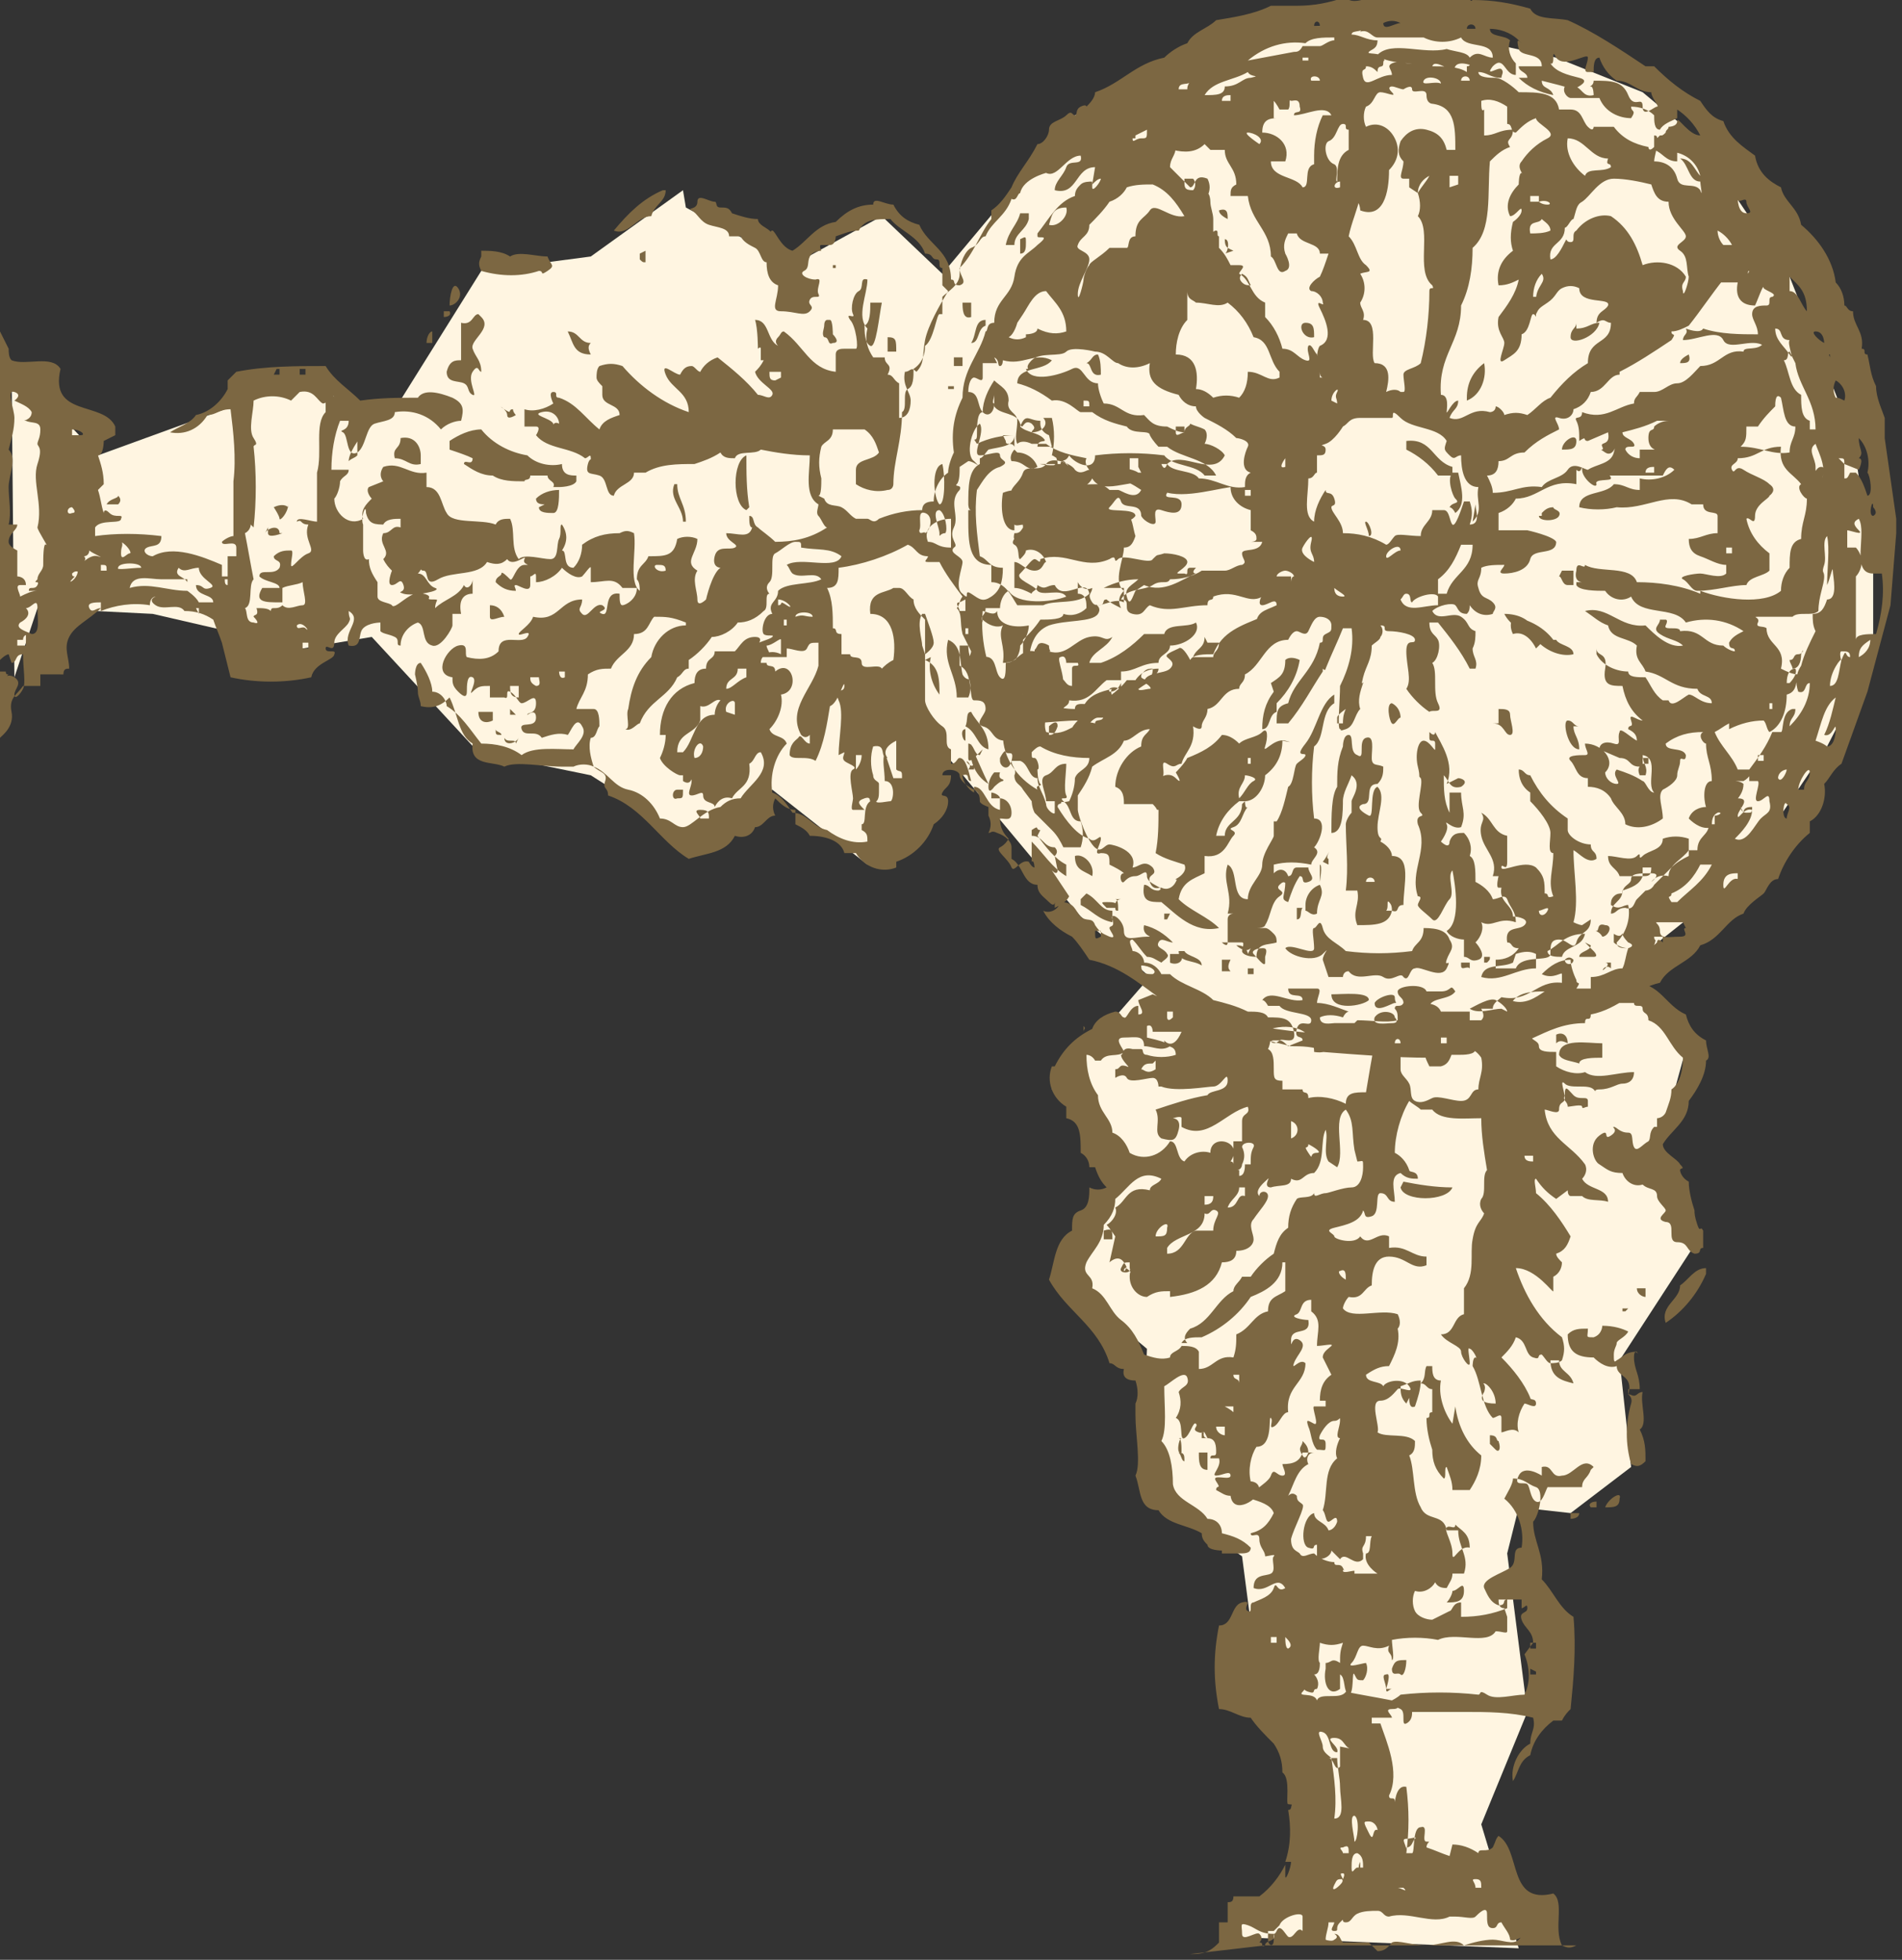 <?xml version="1.0" encoding="utf-8"?>
<!-- Generator: Adobe Illustrator 22.1.0, SVG Export Plug-In . SVG Version: 6.00 Build 0)  -->
<svg version="1.1" id="Layer_1" xmlns="http://www.w3.org/2000/svg" xmlns:xlink="http://www.w3.org/1999/xlink" x="0px" y="0px"
	 viewBox="0 0 66 68" style="enable-background:new 0 0 66 68;" xml:space="preserve">
<rect x="0" y="0" width="66" height="68" fill="#333333" stroke="none"/>
<style type="text/css">
	.st0{fill:#FFF5E1;}
	.st1{fill:#7C6742;}
</style>
<polygon class="st0" points="0.4,12.6 3.4,15.8 8.9,13.8 10.5,13.5 13.7,14.2 16.7,9.4 20.5,8.9 23.7,6.6 23.8,7.2 27.5,9.2 
	30.6,7.5 32.7,9.5 37.3,4 43,1.3 45.8,0.9 50.8,1.3 54,2 57,3.2 58.8,4.7 62.1,9.6 64.3,15.2 65,19.9 65,22.8 63.4,25.9 60.3,30.5 
	57.4,32.8 56.8,34.1 58.5,36.4 57.4,40.4 58.8,43.2 56.2,47.2 56.6,50.9 54.5,52.5 52.7,52.3 52.3,53.9 53,59.4 51.4,63.3 
	52.7,67.6 42.6,67.2 45.1,64.7 45.5,59.3 43.7,58.6 43.1,54 39.6,51.5 39.8,46.8 37.3,44.7 39.1,40.2 36.5,37.8 39.9,33.9 
	37.5,31.8 32.5,25.8 32.5,27 30.1,30 26.8,27.4 23.8,29 20.5,26.9 16.6,26.1 12.9,22.1 10.5,22.5 5.3,21.3 1.3,21.1 0.5,23.5 "/>
<path class="st1" d="M43.9,33.2c0,0,0,0,0,0.2s-0.3-0.2-0.4-0.3s0.1-0.2,0.3-0.2C43.9,32.9,44,32.9,43.9,33.2L43.9,33.2z M40.6,31.7
	h-0.2v0.2h0.1L40.6,31.7L40.6,31.7z M35.1,26.4c0,0.2,0.2,0.3,0.1,0.5c0,0.3,0.2,0.3,0.3,0.5l0.3,0.4c0,0,0,0.2,0.1,0.4
	c0.1,0.1,0.4,0.4,0.6,0.6c0.2,0.2,0.3,0.4,0.4,0.6c0.2,0,0.4,0,0.6,0c0.1-0.3,0.1-0.6,0-0.9c-0.4,0-0.3-0.5-0.6-0.7
	c-0.2-0.2,0.2,0,0.1-0.2s0-0.8,0-1.1c-0.4,0-0.4,0.3-0.7,0.4s0,0.6,0,0.9h0.3c0,0,0,0.2,0,0.4c0,0.1-0.3-0.1-0.3-0.3
	C36.2,27.5,36,27.3,36,27c-0.3,0-0.3-0.5-0.6-0.6L35.1,26.4z M34.9,25.7c-0.5,0-0.4-0.4-0.8-0.5c-0.3-0.1,0.1-0.4,0.1-0.6
	c0-0.3-0.2-0.3-0.4-0.3c-0.2,0,0-1-0.5-1.2c0-0.3,0-0.4,0-0.7h0.3c0,0.3,0.1,0.6,0.3,0.9c0-0.3,0.2-0.2,0.2-0.5
	c0.5-0.1,0.4,0.5,0.6,0.7c0.2,0.2,0.2-0.2,0.2-0.5c0.4,0,0.5-0.5,1-0.4c0-0.1,0,0,0.1-0.2s0.4,0,0.4,0v0.2c0,0,0,0-0.2,0
	c-0.2,0,0.1,0,0.2,0s0,0,0-0.2v0.2c0.6,0.2,0.9-0.4,1.4-0.5c0.5-0.1,0.5,0.2,0.8,0c-0.2,0.4-0.7,0.5-0.8,0.9h-0.8c0,0,0-0.3-0.2-0.2
	c-0.2,0,0.3,0.9,0,1.2c-0.3,0.3-0.5,0.3-0.9,0.3c0,0.2-0.2,0,0,0.3c0.5-0.2,0.8,0,1.4,0c0-0.3,0.4-0.1,0.7-0.2
	c0.2,0,0.8-0.4,1.1-0.8c0.2,0,0.2,0,0.3,0c0.2-0.3,0.5-0.4,0.8-0.4c0,0.2-0.2,0.2-0.2,0.4c-0.6,0.3-1.1,0.8-1.5,1.3
	c-0.2,0-0.2,0-0.4,0c-0.2,0-0.5,0.4-0.5,0.8c-0.3,0-0.2,0.2-0.5,0.2c-0.1-0.4,0.1-0.7,0.3-0.9c-0.8,0-1.7,0.2-2.4,0c0,0,0,0.2,0,0.3
	L34.9,25.7z M35.5,24.1c-0.2,0-0.2,0.2-0.1,0.3C35.5,24.6,35.4,24.2,35.5,24.1z M34.7,26.8h-0.2c0,0-0.2,0.2-0.2,0.5
	c0,0.3,0.2,0,0.2,0s0.2-0.2,0.3-0.2C34.9,27,34.6,27.1,34.7,26.8L34.7,26.8z M33.8,26.8c0-0.2,0-0.3,0-0.3c0-0.1,0,0.2-0.2,0
	c-0.2-0.2,0.2,0,0,0.2h0.2V26.8z M34.7,26.4c0,0.2,0.3,0.4,0.4,0s-0.1-0.2-0.2-0.3c0-0.1-0.1,0-0.2,0.2V26.4z M34,26.2
	c-0.2,0-0.2-0.4-0.4-0.4c0,0.2,0,0.3,0,0.5c0,0.2,0.2,0,0.2,0s0.2-0.2,0.3-0.3L34,26.2z M33.5,25.3c-0.2,0-0.1,0.4,0,0.4
	C33.5,25.6,33.5,25.5,33.5,25.3L33.5,25.3z M34.3,26c0-0.7-0.4-0.9-0.6-1.3c-0.2,0-0.1,0.3-0.2,0.5C33.9,25.4,33.9,25.9,34.3,26z
	 M48.3,24.4c-0.2,0-0.1,0.6,0,0.7c0.1,0.1,0.2-0.2,0.3-0.2C48.6,24.7,48.5,24.5,48.3,24.4L48.3,24.4z M33.4,23.4
	c-0.1-0.4,0-1-0.5-1.2c-0.2,0.8,0.3,1.2,0.3,2c0.2,0,0.3,0,0.4,0c0.1-0.2,0.1-0.5,0-0.7C33.7,23.6,33.5,23.6,33.4,23.4L33.4,23.4z
	 M39.7,20.3c0.7,0.3,1.3-0.2,1.8-0.4c0,0-0.2,0,0-0.2h-0.2c-0.2,0,0,0.3-0.2,0.2c-0.2,0,0,0-0.2,0s0.3-0.2,0.3-0.4
	c0-0.2-0.5-0.3-0.8-0.3c-0.3,0.1-0.2,0-0.4,0.2c-0.1,0.2-1-0.2-1.2,0s0-0.2-0.3,0c-0.9,0.4-1.5-0.3-2.4,0c0,0.2-0.1,0-0.2,0
	c-0.1,0-0.3,0.3-0.5,0.5c-0.2,0.2,0.5,0.4,0.6,0.6c0.2,0.2,0.8-0.1,1,0.2c-0.5,0.2-1.7,0.3-2-0.2c-0.2,0.1-0.3,0.4-0.3,0.6h-0.5
	c0,0.3-0.2,0.2-0.1,0.5c0,0,0-0.1,0-0.1c0.2,0.2,0.5,0.3,0.7,0.2c-0.2,0.4,0.1,0.7,0,1.3c0.4,0,0.5-0.2,0.7-0.3c0-0.2,0-0.3,0-0.5
	c0.2-0.2,0.4-0.4,0.6-0.7c0.3,0,0.8,0,0.8-0.2c0.3,0.1,0.6,0,0.8-0.2c0-0.2,0-0.5-0.3-0.5c0-0.1,0-0.2,0-0.4
	c0.1,0.2,0.3,0.3,0.5,0.2c0,0.2-0.2,0.2,0,0.5c0.2,0.3,0.7-0.2,1.1,0c0-0.2,0-0.3,0-0.5h-0.7c0.4-0.2,0.8-0.3,1.2-0.3
	c-0.2,0.2-0.5,0.3-0.4,0.6c0.1,0.4,0.2,0,0.3-0.2L39.7,20.3z M33.6,22.1v-0.3h-0.1v0.2h0.2L33.6,22.1z M33.3,20.9
	c-0.2,0,0,0.2,0,0.3h0.2c0-0.2,0-0.3,0-0.4L33.3,20.9z M33.3,16.2c0,0.2,0,0.5-0.1,0.6c-0.1,0.1,0.2,0,0.1,0.2
	c-0.4,0.4,0,0.9-0.2,1.3s0.2,0.6,0,0.7c-0.2,0.2,0.3,0.3,0.3,0.5c0,0.2-0.3,0.9,0,1.1c0.3,0.3,0-0.2,0.3,0c0.3,0.2,0.4,0.3,0.7,0.1
	c0.3-0.2,0.4-0.5,0.4-1c-0.5,0-0.5-0.3-0.8-0.4c-0.1-0.8-0.2-1.5-0.1-2.3c0.2-0.3,0.4-0.7,0.8-0.8c0.4-0.2,0-0.2,0-0.4
	c0-0.2-0.4,0-0.7,0c-0.3,0,0.2-0.8,0-1.1c-0.3,0.2-0.5,1.1-0.2,1.3c0.3,0.3,0,0-0.2,0L33.3,16.2z M48.8,20.6c-0.1,0-0.1,0.1-0.2,0.2
	c0.2,0.5,0.8,0.2,1.3,0.2v-0.3c-0.1-0.2-0.8,0-0.9,0.2C48.9,20.9,49,20.6,48.8,20.6L48.8,20.6z M50.7,18.9c-0.2,0.5-0.4,0.9-0.8,1.2
	c0,0.2,0,0.3,0,0.5h0.3c0.2-0.7,0.9-0.8,0.9-1.7C50.9,18.9,50.7,18.9,50.7,18.9L50.7,18.9z M35.7,19.2c0-0.1,0,0,0,0.2
	S35.7,19.3,35.7,19.2z M39.1,16.6c-0.5,0-1.1,0-1.2-0.4c0.6,0,1.3,0,1.6,0.2c0.4,0,0.9,0,1.3,0.2c0,0,0.4,0,0.4,0.2
	c0,0.2-0.5,0-0.7,0.3s0.5,0,0.5,0.4s-0.4,0.3-0.7,0.2c-0.3-0.1-0.2,0.2-0.2,0.4s-0.4,0-0.5-0.2c0-0.5-0.6-0.2-0.7-0.5
	c-0.1-0.3-0.2,0-0.4,0.2s0.9,0,0.9,0.3c-0.3,0.4-0.9,0-1.3,0c-0.4,0-0.3,0.3-0.5,0.2c-0.1,0.2-0.3,0.4-0.5,0.4c0,0.8-1,0.4-1.7,0.4
	c0-0.3-0.3,0-0.2-0.4c0.1,0,0.2,0,0.3-0.2s-0.2,0-0.3-0.1v0.2c-0.4,0-0.5-0.7-0.4-1.3c0.5-0.2,0.7,0,1.1,0v-0.3c0.7,0.1,1.5,0,2.2,0
	c0.2,0,0.4,0.2,0.4,0.2c0,0,0.2,0,0.3,0c0.1,0,0.6,0.4,0.8,0c-0.3-0.2-0.5-0.3-0.8-0.4L39.1,16.6z M36.3,17.9c0.1,0,0.2-0.4,0-0.3
	V17.9z M32.1,18.5c0.2-0.1,0.3-0.6,0-0.7s-0.1,0.4-0.2,0.6C31.9,18.6,32.1,18.4,32.1,18.5L32.1,18.5z M32.6,17.7c-0.3,0,0,0.6,0,0.8
	c0,0.2,0,0,0.2,0C32.9,18.4,32.8,17.8,32.6,17.7L32.6,17.7z M32.6,17.5c0.2,0,0.2-1,0.1-1.4C32.3,16.2,32.4,17.3,32.6,17.5
	L32.6,17.5z M47.5,18.6c0.2,0,0-0.5-0.1-0.5S47.5,18.4,47.5,18.6z M31.6,17.6c0.1,0,0,0,0.2,0S31.6,17.6,31.6,17.6z M36.7,16.1
	c0,0,0,0,0.1,0c0,0,0-0.2,0.2,0c0.2,0.2-0.1-0.2-0.3-0.2C36.6,15.9,36.7,15.9,36.7,16.1L36.7,16.1z M35.2,15.6c0,0-0.2,0.2-0.1,0.4
	c0.5,0,0.5,0.4,0.9,0.2c-0.1-0.3-0.4-0.5-0.7-0.5L35.2,15.6z M36.6,16.1c-0.2,0-0.4,0-0.5,0C36,16.1,36.7,16.2,36.6,16.1L36.6,16.1z
	 M34.9,15.3c0,0.2,0.2,0,0.3,0.2v-0.4h-0.4L34.9,15.3L34.9,15.3z M54.2,15.6c0.3,0,0.5,0,0.5-0.3S54.2,15.3,54.2,15.6z M32.9,13.5
	h0.2v-0.1h-0.2V13.5L32.9,13.5z M33.4,12.6v-0.2h-0.3c0,0.1,0,0.2,0,0.3h0.3L33.4,12.6z M58.3,12.6c0.2,0,0.4,0,0.3-0.3
	C58.4,12.4,58.3,12.5,58.3,12.6z M33.4,10.5c0,0.2,0,0.6,0.3,0.5v-0.5L33.4,10.5L33.4,10.5z M43.1,9.5c-0.1,0.1-0.1,0.2,0,0.3
	s0.2,0.1,0.3,0.1C43.3,9.7,43.3,9.6,43.1,9.5z M35.4,8.5v0.3c0.2,0,0.2-0.2,0.2-0.4s0-0.2-0.2-0.1L35.4,8.5z M35.7,7.4h-0.3
	C35.3,7.8,35,8,34.9,8.5h0.3c0-0.4,0.4-0.5,0.5-0.9L35.7,7.4z M37,7.2c-0.5,0-0.5,0.3-0.6,0.6C36.7,7.9,37.1,7.5,37,7.2z M53.5,7.6
	c-0.1,0.2-0.5,0-0.4,0.5c0.2,0,0.5,0,0.7-0.1C53.8,7.8,53.6,7.7,53.5,7.6z M41.1,6.3c0,0.2,0,0.3,0.3,0.3c0.1-0.1,0.1-0.3,0-0.4
	c-0.1,0-0.2,0-0.3,0V6.3z M32.3,22.8c-0.1,0.4,0,0.9,0.3,1.3c0-0.5,0-1-0.5-1.2L32.3,22.8z M32.1,22.7c0,0,0.3-0.2,0.3-0.4
	c0-0.2-0.2-0.7-0.3-1H32c-0.2,0.3,0,0.9,0,1.1L32.1,22.7C32,22.7,32,22.7,32.1,22.7L32.1,22.7z M33.7,11.9c0.3,0,0.2-0.5,0.5-0.6
	v-0.2C33.8,11.1,33.9,11.6,33.7,11.9L33.7,11.9z M41.8,22.1c0,0.4-0.3,0.4-0.4,0.7h0.7c0-0.2,0.2-0.2,0.2-0.5c-0.2,0-0.2,0-0.4,0
	L41.8,22.1z M46.7,24.6c0,0-0.3,0.2-0.3,0.3c0,0.2,0,0.2,0,0.2h0.2C46.6,25,46.6,24.8,46.7,24.6L46.7,24.6z M44.2,24
	c-0.3,0.4-0.4,0.8-0.4,1.3c0.3,0,0.2-0.5,0.5-0.6c0-0.1,0-0.2,0-0.3c0.4-0.4,0.7-0.9,0.8-1.5c-0.2-0.1-0.4-0.1-0.5,0
	c0,0.5-0.2,0.6-0.5,0.8L44.2,24z M43.3,33.1c0-0.1-0.1-0.2-0.1-0.2c-0.1-0.1-0.2-0.1-0.3-0.1c0,0,0.3,0.3,0.5,0.1L43.3,33.1z
	 M38.9,31.2c0,0-0.2,0-0.2,0.2s0,0.2,0.1,0.2h0c0-0.2,0-0.4-0.1-0.4L38.9,31.2z M36.1,28.8c-0.2,0,0-0.2-0.3,0c0,0.1,0,0.2,0,0.4
	c0.4,0.4,0.7,0.9,1.2,1.2v-0.4c-0.4-0.2-0.7-0.6-1-1L36.1,28.8z M54.8,25.2c-0.2,0-0.2-0.2-0.4-0.2c-0.2,0,0,1,0.4,1
	c0-0.4-0.2-0.5-0.2-0.8L54.8,25.2z M52.2,21.3c0.2,0.4,0.7,0.7,1.1,0.6C53.1,21.5,52.7,21.3,52.2,21.3L52.2,21.3z M42.5,8.8
	c0.1,0,0.2-0.5,0-0.5c0,0.3,0.1,0.3,0.3,0.4L42.5,8.8z M54.4,36.2c0-0.3-0.2-0.4-0.4-0.3v0.3C54.1,36.1,54.2,36.1,54.4,36.2
	L54.4,36.2z M54.8,36.9c0-0.2,0.5-0.2,0.8-0.2c0-0.1,0-0.3,0-0.5c-0.5,0-1.5-0.2-1.5,0.4C54.2,36.8,54.5,36.8,54.8,36.9z M56.8,38.1
	h-0.2H56.8z M43.2,39.7h-0.1H43.2z M38.3,42.7c0,0,0,0.2,0,0.3h0.3C38.6,42.7,38.6,42.6,38.3,42.7L38.3,42.7z M49.5,43.9v-0.3
	c-0.5,0-0.7-0.4-1.3-0.3v0.3C48.8,43.6,49,44.1,49.5,43.9z M57.8,45.9c0.6-0.4,1.1-1,1.4-1.7V44c-0.4,0-0.6,0.4-0.9,0.6
	C58.3,45.1,57.6,45.3,57.8,45.9z M57.1,45c0,0,0-0.2,0-0.3h-0.3C56.8,44.9,57,45,57.1,45L57.1,45z M56.5,45.4h-0.2v0.1h0.1
	L56.5,45.4z M56.5,48.2h0.4c0-0.5-0.2-0.7-0.2-1.1c0-0.4,0.2,0,0.1-0.2c-0.4,0-0.5,0.2-0.7,0.3C56,47.3,56,47.2,56,47
	s0.1-0.3,0.1-0.4c0-0.1,0.3-0.2,0.4-0.4C56.3,46.1,56,46,55.6,46c0,0,0,0.3-0.3,0.4c-0.3,0-0.2,0-0.2-0.3c-0.3,0-0.5,0-0.7,0.2
	c0,0.6,0.3,0.8,0.9,0.8c0.2,0.2,0.5,0.4,0.8,0.3c0,0.4,0.6,0.3,0.4,1L56.5,48.2z M54.1,47.2h-0.3c0,0.6,0.4,0.7,0.8,0.8
	C54.5,47.6,54.1,47.6,54.1,47.2z M50.4,49.4c-0.3-0.4-0.5-1-0.4-1.5c-0.3,0-0.3-0.3-0.3-0.5h-0.2c-0.1,0.2,0,0.4-0.2,0.6
	c-0.2,0.2,0,0,0,0c0.2,0,0.2,0.2,0.4,0.2V49c-0.2,0,0,0.2-0.2,0.2c0,0.4,0.1,0.8,0.2,1.1c0,0.4,0.1,0.7,0.4,1c0.1,0,0-0.4,0.1-0.4
	c0.1,0.3,0.2,0.5,0.2,0.8H51c0.2-0.3,0.4-0.7,0.4-1.2c-0.5-0.4-0.8-1-0.9-1.7L50.4,49.4z M48.9,48.5c0,0.1,0,0.4,0.2,0.3
	c0.1-0.3,0.2-0.6,0.2-0.9c-0.3,0-0.4,0.1-0.7,0.2c0,0.2,0,0.4,0.2,0.6L48.9,48.5z M57.1,50.7c0-0.4,0-0.7-0.2-1.1
	c0.3-0.2,0-0.9,0.1-1.3c-0.2,0-0.2,0.2-0.4,0.1c-0.3-0.1,0.1,0,0,0.3c-0.2,0.7-0.2,1.4,0,2.1C56.8,50.9,56.9,50.9,57.1,50.7
	L57.1,50.7z M41.8,49.7L41.8,49.7h-0.1c0,0.1,0,0.1,0,0.2h0.2L41.8,49.7z M41,49.9c-0.1,0-0.2,0.6,0,0.5c0-0.2,0-0.5-0.1-0.5
	L41,49.9z M41.1,50.7c0-0.2,0-0.3-0.2-0.3C41,50.5,41,50.7,41.1,50.7L41.1,50.7z M52,50c-0.1,0,0-0.2-0.3-0.2c0,0.1,0,0.2,0,0.3
	c0,0,0.1,0.1,0.2,0.2S52.1,50.3,52,50L52,50z M45.4,50.4c0-0.2-0.1-0.3-0.2-0.4c0,0.2-0.2,0.2,0,0.5C45.3,50.7,45.4,50.4,45.4,50.4
	L45.4,50.4z M55.3,50.9c-0.4-0.4-0.7,0.3-1.1,0.3c-0.4,0.1-0.3-0.4-0.7-0.3v0.3c0,0-0.6-0.4-0.8,0c-0.2,0.4,0.2,0.2,0.3,0.3
	c0.1,0.1,0.1,0.5,0.3,0.6c0.2,0.1,0.3-0.3,0.4-0.5c0.4,0,0.8,0,1.2,0c0-0.3,0.2-0.3,0.3-0.6L55.3,50.9z M55.7,52.3
	c0.3,0,0.5,0,0.5-0.3C56.3,51.7,55.8,52,55.7,52.3z M55.4,52.5v-0.4c-0.2,0-0.3,0.1-0.2,0.2h0.2V52.5z M54.8,52.5h-0.3
	c0,0,0,0.2,0,0.2S54.8,52.7,54.8,52.5L54.8,52.5z M51,53.7c0-0.5-0.3-0.6-0.5-0.8c0,0.2-0.2,0-0.3,0.1c-0.1,0.1,0.2,0.5,0.2,0.9
	S50.6,53.6,51,53.7z M50.2,55.6c0.3,0,0.6,0,0.6-0.4c0-0.4-0.2,0-0.4,0C50.4,55.3,50.3,55.5,50.2,55.6L50.2,55.6z M48.8,57.6
	c-0.3,0-0.4,0-0.5,0.3c0,0.3,0.2,0.1,0.3,0.2S48.8,57.9,48.8,57.6z M48.8,64.1c0.2,0,0.2-0.2,0.3-0.3s-0.1,0-0.3,0s0,0.2,0,0.4
	L48.8,64.1z M47.9,37.7v0.1h-0.1L47.9,37.7z M40.5,35.3c0,0,0,0.2,0.2,0v-0.2c0,0-0.2,0-0.2,0V35.3z M42.5,49.5c0,0-0.2,0-0.3,0
	c0,0.2,0.2,0.3,0.3,0.3V49.5L42.5,49.5z M42.8,48.8c-0.1,0-0.3,0-0.3,0c0,0,0.2,0.1,0.3,0.2v-0.3V48.8z M43,48c0-0.1,0-0.2,0-0.3
	h-0.2C42.8,47.9,43,47.8,43,48L43,48z M41.3,47.5v0.1V47.5z M44.2,67H44c0,0.1,0,0.2,0,0.3c0,0.2,0.2,0.3,0.2,0s0,0,0,0v-0.2
	c0.1,0,0.1-0.2,0.2-0.2c0.1,0,0.2,0.2,0.3,0.3c0.2,0.1,0.3-0.4,0.5-0.2c0-0.3,0-0.3,0-0.5c0-0.2-0.7,0-0.8,0.3L44.2,67z M56.3,34.3
	l0.4-0.2c0.9,0,1.1,0.8,1.8,1.1c0.1,0.4,0.3,0.7,0.7,0.9c0,0.3,0.2,0.6,0,0.7c0,0.5-0.3,1-0.6,1.4c0,0.7-0.6,1-0.9,1.5
	c0,0.3,0.5,0.5,0.6,0.7c0.2,0.2,0,0.1,0,0.2c0,0.1,0.1,0.3,0.3,0.4c0,0.3,0.1,0.7,0.2,1c0,0.1,0,0.2,0.1,0.5c0.1,0.3,0.1,0,0.2,0.2
	c0,0.2,0,0.4,0,0.6c-0.2,0,0,0.2-0.3,0.2c-0.3-0.1-0.2-0.4-0.6-0.4c-0.4,0,0-0.7-0.4-0.7c-0.4-0.1,0-0.3,0-0.4
	c0-0.1-0.3-0.3-0.3-0.5c0-0.3-0.3-0.2-0.5-0.4c-0.3,0.1-0.6-0.1-0.7-0.4c-0.4,0-0.5-0.1-0.8-0.3c-0.2-0.1-0.4-0.7,0-1
	c0.4-0.3,0.1,0.2,0.4,0s0-0.3,0.1-0.3s0.2,0.2,0.5,0.2c0.2,0,0.1,0.3,0.2,0.5s0.3-0.1,0.5-0.2c0.1-0.1,0-0.3,0.2-0.5h0.1
	c0,0,0-0.3,0-0.3s0.2,0,0.3-0.2c0.1-0.3,0.2-0.5,0.2-0.8c0.3-0.2,0.4-0.7,0.4-1.1c-0.5-0.4-0.6-1.1-1.2-1.3c0-0.3-0.2-0.2-0.2-0.4
	s-0.3,0-0.3-0.2h-0.6L56.3,34.3z M52.7,35.9l0.7-0.2c0,0.1,0,0.1,0,0.2C53.2,36,53,36,52.7,35.9L52.7,35.9z M41.3,67.8h0.1
	c0.5,0,0.7-0.2,0.9-0.4c0-0.2,0-0.5,0-0.7c0.1,0,0.3,0,0.3,0c0-0.2,0-0.5,0-0.7c0.1,0,0.2,0,0.2-0.2h0.9c0.4-0.3,0.7-0.7,0.9-1.1
	c0,0.2,0,0.3,0,0.4c0,0.2,0.2-0.3,0.2-0.5h-0.2c0.2-0.6,0.2-1.2,0.1-1.8c0.2,0,0-0.3,0.3-0.2c0.3,0.1-0.2,0-0.3,0s0.1-0.9-0.2-1.1
	c0-0.4-0.1-0.7-0.3-1c-0.3-0.3-0.6-0.6-0.8-0.9c-0.4,0-0.7-0.3-1.1-0.3c-0.2-1-0.2-1.9,0-2.9c0.5,0,0.4-0.7,0.8-0.8
	c0.4-0.1,0,0.2,0.2,0.3c0.2,0.1,0-0.3,0.2-0.3c0.2-0.1,0.6-0.2,0.7-0.5s0.1,0.2,0.4,0c-0.3-0.5-0.6,0.2-1.1,0c0-0.5,0.4-0.4,0.6-0.5
	s0-0.5,0.1-0.6c0.1-0.1-0.2,0-0.3,0c0-0.2-0.2-0.3-0.2-0.6c0-0.3-0.3,0-0.3-0.2c0.4-0.1,0.6-0.3,0.8-0.7c-0.1-0.3-0.5-0.4-0.8-0.5
	c-0.3-0.1,0.6-0.5,0.7-0.8s0.2,0,0.4,0s0-0.3,0-0.4c0.4,0,0.6-0.1,0.7-0.4h0.4c-0.2,0-0.3,0.2-0.2,0.4c-0.4,0.2-0.5,0.7-0.7,1.1
	c0.1-0.1,0.2-0.1,0.3,0c0,0.2,0.1,0.2,0.2,0.3s-0.3,0.8-0.4,1.2c0,0.4,0.2,0.4,0.3,0.5c0.1,0.2,0.3,0,0.5,0c0.2,0.2,0.5,0.3,0.7,0.3
	c0,0.2,0.2,0,0.3,0.2s0,0,0,0.1s0.3,0,0.4,0c0,0,0,0.1,0,0.1c0.1,0,0.3,0,0.4,0c0.1,0,0.4,0,0.4,0c0,0-0.5-0.3-0.4-0.7
	c0.2,0,0.1-0.4,0.2-0.6h-0.2c0,0.4-0.2,0.3-0.1,0.6v0.2c-0.3,0.3-0.6-0.3-0.8,0c-0.1-0.1-0.2-0.2-0.3-0.3c0,0.2-0.4,0.4-0.5,0.2
	c0-0.1,0-0.3,0-0.4c-0.2,0,0,0.2-0.3,0.1s-0.2-1.1,0.2-1.2c0,0.3,0.4,0.3,0.5,0.6c0,0,0.2,0,0.3-0.3c0-0.3-0.2,0-0.3,0
	c-0.1,0-0.1-0.3-0.2-0.4c0.2-0.6,0-1.4,0.5-1.8c-0.1-0.2,0-0.5,0.1-0.7c-0.2,0,0-0.4,0-0.6s0,0-0.2,0c-0.2,0-0.4,0.3-0.5,0.5
	c-0.1,0.3,0.2,0,0.2,0.3s0,0.2-0.3,0.2c-0.2-0.2-0.2-0.6-0.3-0.8c-0.1-0.3,0-0.2,0.2-0.1c0.2,0.1-0.1-0.6,0-0.6h0.2
	c0.1,0,0.1,0,0.2,0v-0.2h-0.2c0-0.4,0.1-0.7,0.4-0.9c-0.1-0.2-0.2-0.4-0.3-0.6c0-0.2,0.2-0.3,0.3-0.4c0.1-0.1-0.3,0-0.5,0
	c0-0.5,0.2-0.9-0.2-1.2v-0.4c-0.4,0-0.3,0.4-0.5,0.5c-0.3,0.1,0.2,0.2,0.4,0.2c0.1,0.6-0.6,0.2-0.6,0.7c0,0.4,0-0.2,0.3,0
	s-0.1,0.5-0.2,0.8c-0.1,0.3,0.2-0.2,0.4,0c0,0.7-0.7,0.8-0.6,1.7c-0.2,0-0.3,0.4-0.5,0.5c-0.2,0.1,0-0.2-0.1-0.3
	c-0.1-0.1,0.1,1-0.5,1c-0.2,0.3-0.3,0.8-0.2,1.2c0,0,0.3,0,0.3,0.3c0,0.3-0.9,0.9-1,0.2c-0.2,0-0.3-0.1-0.5-0.2c0-0.2,0.2,0,0-0.3
	c-0.2-0.3,0.5,0,0.5-0.2c0-0.2-0.3,0-0.5,0c-0.2,0,0.2-0.3,0.1-0.6h-0.3c0-0.2,0.2,0,0.2-0.2s0-0.5-0.3-0.5s0-0.5,0-0.5
	c0-0.1,0,0.4-0.3,0.3c-0.3-0.1,0-0.2-0.1-0.3c-0.1-0.1-0.2,0.4-0.4,0.5c-0.2,0.1,0-0.6-0.3-0.7c0.2-0.3,0.2-0.6,0.1-0.9
	c0.1-0.2,0.4-0.2,0.3-0.5c-0.1-0.3-0.6,0.2-0.8,0.3c0,0.7,0.1,1.5-0.1,1.9c0.3,0.3,0.4,0.9,0.4,1.5c0.1,0.6,0.9,0.7,1.2,1.2
	c0.3,0,0.5,0.2,0.5,0.5c0.4,0.1,0.7,0.2,1,0.5c0,0.2-0.2,0.2-0.4,0.2h-0.6v-0.1c0,0-0.5,0-0.5-0.2c-0.1-0.1-0.2-0.2-0.2-0.4
	c-0.5-0.3-1.2-0.3-1.5-0.8c-0.7,0-0.6-0.7-0.8-1.2c0.2-0.4,0-1.4,0-2.1l0,0c0,0,0-0.3,0-0.4c0.1-0.2,0.1-0.5,0-0.8
	c-0.1,0-0.5,0-0.4-0.4c-0.3,0-0.3-0.2-0.5-0.2c-0.4-1.3-1.5-1.8-2.1-2.9c0.2-0.6,0.2-1.4,0.8-1.7c0-0.4,0-0.6,0.3-0.7
	c0.3-0.1,0.3-0.5,0.3-0.8c0.2,0.1,0.4,0.1,0.6,0c-0.2-0.2-0.3-0.4-0.4-0.7h-0.2c0-0.2-0.1-0.4-0.3-0.5c0-0.6,0-1.1-0.5-1.2
	c0-0.2,0-0.3,0-0.4c-0.5-0.3-0.7-0.9-0.5-1.4h0.1c0.3-0.6,0.7-1,1.3-1.3c0.1-0.3,0.4-0.5,0.8-0.6c0.2,0,0.2,0.2,0.3,0.2
	c0.1,0.1,0.2-0.4,0.5-0.4v0.3c0.3,0,0-0.3,0-0.5l0.5-0.2c2,0.9,4.2,1.3,6.4,1.4c-0.1,0.3-0.2,0.7-0.8,0.6c0-0.8-0.8-1-1.5-0.8
	c0,0.2,0,0.5-0.1,0.7c0.2,0.1,0.2,0.4,0.2,0.7c0,0.3,0,0.4,0.3,0.4c0,0.1,0,0.2,0,0.3h0.7c0,0.2,0.2,0,0.2,0.3
	c0.4-0.1,0.9,0,1.3,0.2c0-0.4,0.3-0.4,0.7-0.4c0.1-0.6,0.2-1.2,0.3-1.7h0.9c0,0.2,0,0.3,0,0.4c0,0.2,0,0.3,0,0.5
	c0,0.2,0.2,0.3,0.3,0.5c0.1,0.2,0,0.5,0.2,0.6c0.2,0.1,0.4,0,0.6-0.1c0.2-0.1,0.7,0.1,1,0.1c0.4,0,0.3-0.4,0.6-0.4
	c0-0.4,0.2-0.6,0.1-1.1c-0.2-0.3-0.5-0.4-0.8-0.5c-0.3,0.3-0.2,0.7-0.6,0.8c-0.1,0-0.3,0-0.4,0c-0.1-0.2-0.2-0.4-0.2-0.7
	c0.9-0.1,1.7-0.2,2.6-0.4c0.4,0,0.7,0,1.1,0c0,0.2,0.3,0.2,0.3,0.4c0,0.2,0.3,0.2,0.6,0.2v0.5c0.3,0.2,0.7,0.3,1,0.2
	c0.4,0.3,1.1,0,1.7,0c0,0.3-0.2,0.4-0.4,0.4s-0.4,0.2-0.8,0.2c-0.3,0,0,0.2-0.2,0s-0.8,0-1-0.2s0,0.3,0,0.5c0,0.2-0.2,0.1-0.2,0.4
	c0,0.2-0.4,0-0.5,0c0.1,1,0.9,1.2,1.4,1.9c0.1,0.2,0,0.4-0.1,0.5c0.2,0.4,0.9,0.3,0.9,0.8c-0.3-0.1-0.7,0-0.9-0.2c0,0-0.3,0-0.4,0
	s0,0,0,0s-0.1,0-0.1-0.2l-0.4,0.3c-0.3-0.2-0.5-0.4-0.7-0.7c-0.1,0,0,0.3,0,0.5c0.5,0.4,0.9,1,1.2,1.5c-0.1,0.3-0.2,0.5-0.5,0.6
	c0,0.1,0.1,0.2,0.2,0.3c0,0.2-0.1,0.4-0.3,0.5c0,0.2,0,0.4,0,0.5c0,0.1-0.6-0.8-1.3-0.8c0.3,0.9,0.8,1.8,1.6,2.4
	c0.1,0.3,0.1,0.5,0,0.8c-0.1,0.1-0.3,0.1-0.4,0.1s-0.2-0.2-0.3-0.3c-0.2,0,0,0.2-0.3,0.1c-0.3-0.1-0.2-0.6-0.6-0.7
	c-0.1,0.3-0.3,0.5-0.5,0.7c0.4,0.4,0.8,0.9,1,1.4c0,0.1,0.2,0,0.2,0.2s-0.3,0-0.4,0c-0.2,0.3-0.3,0.7-0.2,1c-0.2-0.2-0.5,0-0.6,0
	c0-0.1,0-0.3,0-0.5c0-0.2-0.2,0-0.3,0c-0.4-0.4-0.4-1.3-0.7-1.8c0,0,0-0.3,0.1-0.3c0.1,0.1-0.1-0.3-0.2-0.3c-0.1-0.1,0,0.3,0,0.5
	s-0.3-0.2-0.3-0.4s-0.5-0.3-0.7-0.6c0.5,0,0.4-0.6,0.8-0.7v-0.9c0.4-0.5,0.2-1.2,0.3-1.7c0.1-0.6,0.3-0.6,0.4-0.9
	c-0.1-0.1-0.2-0.3-0.1-0.5c0.2-0.2,0-0.8,0.2-1c-0.1-0.6-0.2-1.2-0.2-1.8c-0.6,0-1.4,0.1-1.7-0.3c0,0-0.2,0-0.4,0
	c-0.1-0.1-0.3-0.2-0.4-0.3c-0.3,0.5-0.5,1.2-0.5,1.8c0.2,0.1,0.4,0.3,0.5,0.6c0,0.1,0.3,0,0.3,0.3c-0.2,0-0.4,0-0.6-0.2
	c-0.4,0.1-0.2,0.6-0.2,1c-0.3,0-0.2-0.3-0.5-0.3c-0.2,0,0,0.7-0.3,0.8c-0.3,0.1-0.2-0.1-0.3-0.2c-0.1,0.4-0.6,0.5-1,0.6
	c-0.4,0.1,0,0.2,0,0.3s0.7,0.3,0.9,0c0.3,0.4,0.6-0.2,1,0c0,0.2,0,0.5,0,0.7c-0.5,0-0.6,0.5-0.6,1c-0.3,0.1-0.3,0.5-0.8,0.4
	c-0.1,0.1-0.2,0.3-0.2,0.4c0.3,0.4,1.3,0,1.9,0.2c0.1,0.2,0.1,0.4,0,0.5c0.1,0.5-0.1,0.9-0.3,1.3c-0.3,0-0.5,0.1-0.8,0.3
	c0,0.3,0.5,0.2,0.6,0.4c0.1-0.2,0.7-0.3,0.9,0c0.2,0.3-0.3,0-0.4,0.1c-0.1,0.1-0.3,0.4-0.6,0.4c-0.4,0,0,0.9-0.1,1.1
	c0.3,0.2,1,0,1.3,0.3c0,0.2,0,0.4-0.2,0.5c0.2,0.5,0.1,1.3,0.4,1.8c0.2,0.5,0.8,0.2,0.9,0.8c0.1,0,0.3,0,0.4,0
	c0,0.6,0.4,0.9,0.2,1.5c-0.2,0-0.3,0-0.4,0c0,0.2-0.1,0.3-0.2,0.5c-0.1,0-0.3,0-0.4-0.2c-0.1,0.2-0.4,0.4-0.7,0.3
	c-0.1,0.2-0.1,0.5,0,0.7c0.1,0.2,0.4,0.3,0.6,0.3c0.2-0.1,0.4-0.2,0.6-0.3c0.1,0,0.1-0.3,0.4-0.3c0,0.2,0,0.3,0,0.5
	c0.6,0,1.1-0.1,1.6-0.3v-0.3c-0.2,0,0,0.2-0.3,0.2c-0.3-0.1-0.4-0.4-0.5-0.6c-0.1-0.3,0.6-0.5,0.9-0.7s0-0.7,0.4-0.7
	c0.1-0.6-0.1-1.3-0.6-1.7c0.1-0.2,0.3-0.5,0.3-0.7c0.4,0,0.5,0.2,0.8,0.3s0.1,1-0.1,1.2c0,0.7,0.4,1.1,0.3,2c0.4,0.4,0.6,1,1.1,1.3
	c0.1,1.1,0,2.2-0.1,3.2c-0.1,0.1-0.2,0.2-0.3,0.4h-0.3c-0.4,0.3-0.7,0.7-0.8,1.2c-0.4,0.2-0.4,0.6-0.6,0.9c-0.1-0.5,0.2-1.1,0.6-1.3
	c0-0.4,0.2-0.5,0.1-0.9c-0.8-0.2-1.6-0.2-2.4-0.2c-0.6,0-1.2,0-1.8,0c0,0.1,0,0.3-0.2,0.4c-0.2,0.1,0-0.4-0.2-0.5
	c-0.2-0.1,0,0-0.3,0c-0.3,0,0,0.2,0,0.3c-0.2,0-0.4,0-0.7,0v0.2c0,0,0.2,0,0.3,0c0.2,0.6,0.7,1.7,0.3,2.5c0,0.2,0.2,0,0.2,0.2
	c0,0.2,0-0.6,0.4-0.5c0.1,0.8,0.1,1.5,0,2.3c0,0,0.1,0,0.2,0c0.1,0,0-0.9,0.3-0.9c0.3-0.1,0,0.5,0.2,0.5c0.2,0,0,0,0,0.2
	c0.3,0.1,0.5,0.2,0.8,0.3l0.1-0.4c0.3,0,0.6,0.1,0.9,0.3c0-0.2,0.3,0,0.5-0.2c0.1-0.2,0.1-0.3,0.2-0.4c0.8,0.5,0.3,2.4,1.9,2
	c0.4,0.3,0,1.2,0.3,1.8c0.2,0.1,0.3,0.1,0.5,0h0.2h-11c0-0.2,0.4-0.1,0.3-0.4c-0.5,0-0.6-0.2-0.9-0.3s-0.2,0-0.2,0.3
	c0,0.3,0.5-0.1,0.6,0c0.1,0.1,0.1,0.2,0,0.3c0.2,0,0,0.2,0.2,0.1L41.3,67.8z M50.3,66.5c-0.6,0.3-1.4-0.2-2.1,0
	c-0.2,0-0.2-0.2-0.4-0.2s-0.5,0-0.7,0.1c-0.2,0.1-0.2,0.3-0.4,0.3c-0.2,0,0-0.2-0.2,0c-0.2,0.2,0,0.3-0.2,0.3c-0.2,0,0-0.2,0-0.3
	h-0.2c0,0.2-0.1,0.4-0.1,0.6c0,0,0.2,0.1,0.3,0c0.2-0.1,0-0.2,0-0.2c0.2,0,0.2,0.2,0.3,0.3c0.3,0,0.6,0,0.9,0
	c0.1,0.1,0.2,0.2,0.3,0.3c0.3,0,0.4-0.2,0.5-0.3c0.2-0.1,0.7,0.1,1.2,0.1s1-0.3,1.3,0c0.3-0.1,0.7-0.2,1-0.2c0.3,0,0.7,0.2,0.9,0
	c0.2-0.2-0.1,0.1-0.3,0c0-0.2-0.2-0.4-0.3-0.6c-0.2,0-0.1,0.2-0.3,0.2s-0.2-0.2-0.2-0.5c0-0.3-0.3,0-0.4,0.1c-0.1,0.1-0.4,0-0.7,0
	L50.3,66.5z M45.3,61h0.2H45.3z M48.7,65.5h-0.2C48.6,65.5,48.9,65.7,48.7,65.5L48.7,65.5z M51.4,65.5c0-0.2,0-0.3-0.2-0.3
	c-0.2,0,0,0.1,0,0.3H51.4L51.4,65.5z M46.6,65.2c0,0,0.1-0.2,0-0.2S46.5,65,46.6,65.2c-0.2,0-0.2,0-0.3,0.2c-0.1,0.2,0,0.2,0.2,0
	c0.2-0.2,0-0.2,0-0.3L46.6,65.2z M47.3,64.8c0-0.2,0-0.4-0.2-0.5c-0.2,0-0.2,0.3-0.2,0.5c0,0.3,0.1,0,0.2,0c0.1,0,0,0,0.1-0.2V64.8z
	 M46.8,64.3c0-0.2,0-0.3-0.2-0.2c-0.2,0,0,0.1,0,0.2H46.8L46.8,64.3z M47.8,63.5c0-0.1-0.1-0.3-0.3-0.3s-0.2,0,0,0.4
	S47.6,63.4,47.8,63.5L47.8,63.5z M47,63.9c0.1,0,0.2-0.8,0-0.9C46.8,63,47,63.7,47,63.9z M47,60.7c-0.4,0-0.3-0.4-0.7-0.4
	c-0.4,0,0.2,0.3,0.1,0.5c-0.3,0-0.2-0.6-0.5-0.7c-0.3-0.1,0,0.3,0,0.5s0.2,0.3,0.3,0.4c0.1,0.7,0.2,1.4,0.1,2.1
	c0.4,0,0.2-0.7,0.2-1.1c0-0.3-0.1-0.7-0.1-1h-0.3c0.2,0,0.2,0.5,0.4,0.3c0-0.1,0-0.4,0-0.7L47,60.7z M46,59.9v-0.2h0.1
	c0,0.1,0,0.2,0.2,0.2H46z M44.1,56.8V57h0.2v-0.2H44L44.1,56.8z M44.6,56.8c0,0.1,0,0.4,0.1,0.4C44.9,57.1,44.7,56.9,44.6,56.8z
	 M53.3,58L53.3,58l-0.2-0.1v0.2h0.2V58z M53.3,57.2v-0.2h-0.2v0.2h0.3H53.3z M52.3,56.1c0,0.2,0,0.5,0,0.5c0,0.1-0.2,0-0.4,0
	c-0.3,0.5-1.4,0-2,0.3c-0.5-0.1-1.1-0.1-1.6,0c0,0.2,0.1,0.7,0,0.7c0-0.3-0.2-0.2-0.1-0.5c-0.4,0.2-0.7,0-0.9,0
	c-0.2,0-0.2,0.4-0.4,0.6s0.4,0,0.5,0c0.1,0.2,0,0.5-0.1,0.6c-0.2,0-0.2,0-0.3-0.2c-0.1-0.2,0,0.7-0.2,0.7c-0.2-0.1-0.1-0.6-0.3-0.7
	v0.5c-0.4,0.3-0.6-0.2-0.5-0.7v-0.2c0.2,0,0.2-0.2,0.5,0c0-0.3,0-0.4,0.1-0.7c-0.3,0.1-0.5,0.1-0.8,0c0,0.2-0.1,0.6,0,0.7
	c0,0.1,0,0.4-0.2,0.4c0.1,0.1,0.2,0.3,0.1,0.5c-0.2,0,0,0.2-0.3,0.1s0-0.2-0.2,0c-0.2,0.2,0.4,0,0.5,0.3c0.1-0.3,0.8,0,1-0.3
	c0.5,0.1,1.1,0.2,1.6,0.3c0,0,0.2-0.1,0.3-0.2c0.9-0.1,1.8-0.1,2.7,0c0.1,0,0-0.2,0.3,0c0.3,0.2,0.9,0,1.3,0c0.2-0.4,0.2-0.9,0-1.4
	l0.3-0.4c0-0.4-0.3-0.5-0.4-0.8c-0.1-0.3,0.2-0.2,0.2-0.4s-0.1,0-0.2,0v-0.3H52c0,0.1,0,0.3,0.2,0.3L52.3,56.1z M40,36.9
	c-0.2,0-0.3,0-0.4,0.2c0.1,0,0.2,0.2,0.5,0c0-0.1,0-0.2,0-0.3L40,36.9z M37.6,35.6v0.2C37.6,35.7,37.7,35.7,37.6,35.6l-0.2,0
	L37.6,35.6z M40.6,39.6c0.3,0,0.2,0.6,0.5,0.7c0.2-0.3,0.6-0.4,0.9-0.3c0-0.7,1.2-0.4,0.7,0.3c0.2,0,0,0.3,0.3,0.3v0.2
	c0.2,0,0.2-0.3,0.2-0.4h0.2c0-0.3,0-0.4,0.1-0.6s-0.4-0.2-0.4,0c0.1,0.2,0.1,0.4,0,0.6c0,0,0,0.2-0.2,0.2h-0.1c0-0.3,0-0.6,0-1h0.3
	c0-0.2,0-0.4,0-0.7c0-0.3,0.3-0.2,0.2-0.5c-0.8,0.2-1.4,1.2-2.3,0.7c0-0.2,0-0.2,0-0.3c0-0.1-0.3,0-0.3,0s0.3,0,0.2,0.4
	s-0.2,0.4-0.6,0.3c-0.3-0.2,0-0.6-0.2-1c0.6-0.2,1.2-0.4,1.8-0.5c0.1-0.2,0.7-0.1,0.7-0.5c0-0.4-0.2,0.2-0.5,0.2
	c-0.2,0-1.3,0.2-1.8,0h0.2c-0.1,0-0.2,0-0.3,0c0,0,0-0.3-0.2-0.3s-0.8,0.2-0.9,0c-0.1-0.2-0.4,0-0.4,0c0-0.1,0-0.2,0-0.3
	c0.2,0,0.1-0.2,0.4-0.1c0.2,0.1-0.2-0.2-0.2-0.4c0.1,0,0-0.3,0.4-0.2c0.4,0.1,0,0,0,0s0.2,0,0.3,0s0,0.2,0.2,0.2
	c0.3,0.1,0.7,0.1,1,0c0-0.4-0.4-0.2-0.4-0.5c0,0,0.3,0.4,0.6-0.3c-0.2,0-0.5,0-0.7,0c-0.2,0,0,0,0,0s-0.3,0-0.3,0c0,0,0-0.3-0.2-0.2
	c0,0,0,0.2,0,0.4c0.9,0.2,0.8,0.3,0.8,0.3c-0.3,0.2-0.6,0-0.9,0c0-0.4-0.3-0.3-0.7-0.3s0,0.4,0,0.5c-0.2,0.2-0.6,0-0.8,0.3h-0.2
	c0,0-0.1-0.2-0.3-0.2c0,0.5,0.1,1,0.4,1.4c0,0.6,0.5,0.8,0.5,1.3c0.3,0.1,0.5,0.4,0.6,0.7C39.7,40.3,40.3,40.1,40.6,39.6L40.6,39.6z
	 M44.8,38.9c0,0.3,0,0.3,0,0.6C45.1,39.4,45.1,39,44.8,38.9z M45.4,39.7c0,0.2-0.2,0,0,0.3c0.2,0.3,0,0,0.3,0
	C45.9,40,45.6,39.8,45.4,39.7L45.4,39.7z M45,39.9h-0.1H45z M46.7,44.4c0-0.2,0-0.4-0.2-0.3C46.4,44.1,46.5,44.3,46.7,44.4z
	 M47,39.9c-0.1-0.6,0-1-0.3-1.4c-0.5,0.3,0,1.5-0.3,2l-0.3-0.2c-0.2-0.3,0-0.8-0.1-1.1c-0.2,0.4,0,1.1-0.4,1.5
	c-0.4,0-0.4,0.4-0.8,0.2c0,0.3-0.4,0.2-0.7,0.3c-0.3,0,0-0.4-0.1-0.3c-0.1,0.1-0.5,0.4-0.3,0.6c0-0.2,0.3-0.2,0.3,0
	s-0.3,0.5-0.5,0.8c-0.2,0.2,0,0.5,0,0.7c0,0.2-0.2,0.4-0.6,0.4c0,0.3-0.2,0.4-0.5,0.4c-0.2,0.8-0.9,1.1-1.8,1.2c0,0,0,0,0-0.2
	c-0.3,0-0.5,0-0.8,0.2c-0.3,0-0.6-0.3-0.6-0.7s0.2,0,0-0.2c-0.2-0.2-0.1,0-0.2,0c0-0.2,0.2,0,0-0.3s-0.5,0-0.5,0
	c0,0,0.2-0.9,0.2-0.9s-0.2-0.3-0.3-0.4c0.2-0.1,0.4-0.4,0.3-0.6c0.4-0.2,0.4-0.8,1.2-0.6c0-0.2,0.3-0.2,0.4-0.4
	c-0.8-0.4-1.1,0.3-1.6,0.7c0,0.3-0.1,0.6-0.4,0.9c0,0.6-0.4,0.9-0.6,1.3c-0.2,0.5,0.3,0.4,0.2,0.9c0.5,0.2,0.6,0.8,1,1.1
	c0.4,0.3,0.6,0.7,0.8,1.2c0.3,0.1,0.6,0.2,0.9,0.1c0-0.2,0.3-0.2,0.4-0.4c0.2,0,0.5,0,0.6,0.2c0,0.2,0,0.4,0,0.6
	c0.5,0,0.6-0.5,1.2-0.4c0.1-0.3,0.1-0.5,0.1-0.8c0.5-0.2,0.6-0.7,1.1-0.8c0-0.5,0.3-0.5,0.6-0.7c0-0.3,0-0.6,0-1h-0.1
	c0,0.7-0.6,1-1.1,1.2c-0.4,0.6-1,1.1-1.7,1.4c-0.3,0-0.6,0-0.7,0.2h0.2c-0.2-0.2,0-0.4,0.1-0.5c0.7-0.2,0.9-1,1.5-1.3
	c0-0.2,0.2-0.3,0.3-0.5c0.1,0,0.2,0,0.3,0c0.2-0.3,0.5-0.6,0.8-0.8c0.1-0.4,0.2-0.7,0.5-0.9c0-0.4,0.1-0.7,0.3-1
	c0.1-0.1,0.5,0,0.6-0.2c0,0.2,0.2,0,0.4,0c0.1,0,0.6-0.2,0.9-0.2s0.4-0.4,0.4-0.7s0-0.2-0.2-0.2L47,39.9z M43,41.2
	c0,0.3-0.3,0.4-0.4,0.7c0.4,0,0.3-0.5,0.6-0.4v-0.3L43,41.2L43,41.2z M41.8,41.8c0.3,0,0.3-0.2,0.3-0.3c-0.1,0-0.2,0-0.3,0V41.8
	L41.8,41.8z M41.8,42.1c0,0.8-1,0.7-1.3,1.2c0,0,0,0,0,0.2c0.6,0,0.6-0.7,1-0.8h0.6c0-0.4,0.3-0.6,0.1-0.7S42,42.2,41.8,42.1
	L41.8,42.1z M40.1,42.9c0.3,0,0.4,0,0.4-0.3C40.6,42.3,40.1,42.6,40.1,42.9z M51.9,48.7c0-0.4-0.3-0.7-0.4-0.7c-0.1,0,0.1,0,0,0.3
	C51.3,48.6,51.5,48.7,51.9,48.7L51.9,48.7z M53.2,40.3c0-0.1,0-0.2,0-0.2h-0.3C52.9,40.3,53.1,40.3,53.2,40.3L53.2,40.3z M56.3,33.8
	c-0.1,0-0.2,0-0.3,0H56.3L56.3,33.8z M54.4,38.4c0.1,0,0.5-0.1,0.5,0c0,0.1,0.1,0,0.2,0v-0.2c0-0.2-0.3,0-0.5-0.2
	c-0.2-0.2-0.3-0.4-0.3,0C54.2,38.2,54.4,38.2,54.4,38.4L54.4,38.4z M48.6,41.2c0.1,0.5,1.6,0.5,1.8,0c-0.6,0-1.2-0.1-1.7-0.2
	L48.6,41.2z M41.9,50.4h-0.3c0,0.3,0,0.6,0.3,0.6c0-0.2,0-0.2,0-0.4L41.9,50.4z M39.2,43.8c-0.2,0-0.2,0-0.3,0.2
	c-0.1,0.2,0.4,0.2,0.3,0L39.2,43.8z M48.1,58.6c0,0,0.2-0.6,0-0.5C47.9,58.1,48.1,58.4,48.1,58.6c0,0.2,0.1,0,0.2,0H48.1z
	 M34.6,12.6c-0.2,0-0.2,0-0.5,0c-0.2,0,0-0.3,0-0.2s0,0.5,0,0.7c0,0.2-0.2,0-0.3,0c-0.1,0-0.2,0.2-0.2,0.5c0.4,0,0.3,0.5,0.5,0.7
	s0.4,0,0.4-0.3c-0.1,0,0-0.2,0-0.3c0,0.3,0,0.4,0,0.4c0.2,0.3,0.8,0.2,0.9,0.6c0.1,0.3,0.1-0.2,0.4,0c0.2,0.2,0,0.2,0,0.3
	c0.4,0,0.6-0.3,0.4-0.5h0.3c0.1,0.4,0.1,0.9,0,1.3c0.1,0,0.4,0.4,0.6,0c0.2,0.3,0.9,0.6,0.9,0c0.8-0.1,1.6-0.1,2.4,0
	c0.3,0.4,1.1,0.3,1.4,0.7h0.4c-0.3-0.6-1.2-0.6-1.7-1c-0.2,0-0.3,0-0.3,0s-0.2-0.2-0.3-0.4c0-0.2-0.6,0-0.8-0.3
	c-0.4-0.1-0.8-0.2-1.2-0.5l0,0c0,0-0.3,0-0.4,0s-0.5-0.5-1-0.4c-0.4-0.3-0.8-0.5-1.2-0.6c0-0.6,0.9-0.4,1.2-0.8
	c-0.6-0.3-1,0.2-1.7,0c0,0,0,0.2-0.1,0.2c-0.1,0,0-0.2-0.2-0.3L34.6,12.6z M36.1,14.6c-0.4,0-0.5-0.3-0.7,0.2
	c0.2,0.2,0.6,0.2,0.8,0.4c0.2,0.2-0.2,0-0.2,0.3c0.2,0,0.3,0,0.5,0l-0.1-0.4c0,0-0.3-0.1-0.3-0.4V14.6z M62.4,22.7
	c-0.2,0-0.1,0.2-0.3,0.2c0,0.1,0.1,0.2,0.1,0.3c0.2,0,0.3-0.2,0.3-0.5C62.6,22.4,62.6,22.7,62.4,22.7L62.4,22.7z M61,26.2v0.2h0.2
	v-0.2H61z M55.9,31.7c0.2,0,0.2-0.2,0.5-0.2c0.3,0.1,0.3-0.2,0.4-0.3l0.3-0.3c0,0,0.2,0,0.3-0.2c0.2-0.2,0.4-0.4,0.6-0.6
	c0.2-0.2,0.4-0.3,0.6-0.4c0-0.2,0-0.4,0-0.6c-0.3-0.1-0.6-0.1-0.9,0c0,0.4-0.5,0.4-0.7,0.6c-0.2,0.2,0-0.2-0.2,0s-0.7,0-1,0
	c0,0.4,0.3,0.4,0.4,0.7H57c0-0.1,0-0.2,0-0.3h0.3c0,0.3-0.1,0.3-0.3,0.3c-0.1,0.3-0.4,0.4-0.7,0.5C56.3,31.3,55.9,31.3,55.9,31.7
	L55.9,31.7z M55.2,31.9c0,0.5-0.4,0.4-0.5,0.8c-0.1,0.3-0.3-0.1-0.6-0.1s-0.3,0.2-0.3,0.5c0,0.3-1,0-1.2,0.5c-0.3,0-0.4,0-0.7,0
	v-0.3c0.3,0,0.6-0.1,0.8-0.4c-0.3,0-0.2-0.2-0.4-0.2c-0.1-0.6,0.4-0.4,0.6-0.6c0.2-0.2-0.2-0.3-0.4-0.3c0-0.4-0.5-0.5-0.4-1
	c0,0,0,0-0.1,0c-0.1,0,0-0.4,0-0.4c0,0.1,0,0.1,0,0.2s0-0.1,0-0.2h-0.2c0.2-0.6-0.3-0.9-0.4-1.4c-0.1-0.5,0.2-0.5,0-0.8
	c0.4,0.2,0.4,0.7,0.9,0.8c0,0.3,0,0.5,0,0.9s-0.2,0-0.2,0.2c0,0.2,0.8-0.3,1.2,0c0.3,0.3,0.3,0.5,0.3,0.9c0.2,0,0,0.2,0.3,0.1
	c-0.2-0.5,0-0.9,0-1.5c-0.2,0-0.1-0.4-0.1-0.7c0-0.3-0.4-0.8-0.7-1.1c0-0.2,0-0.2,0-0.3c-0.3-0.2-0.4-0.5-0.4-0.8
	c0.2,0,0.2,0.2,0.4,0.2c0.3,0.6,0.7,1.1,1.3,1.5c0,0.2,0,0.2,0,0.4s0.4,0.5,0.8,0.5c0,0.3,0.2,0.2,0.2,0.5c-0.3,0.2-0.6-0.2-0.8-0.3
	c0,0.8,0.2,1.8,0,2.5c0,0,0.2,0.1,0.3,0.1L55.2,31.9z M53.4,31.6c0,0.2,0.2,0.2,0.3,0C53.8,31.4,53.5,31.6,53.4,31.6z M56,32.5
	c0,0,0,0.2,0,0.2c0,0,0.2,0.2,0.5,0.2c0.3-0.1,0-0.2,0-0.2c0,0-0.2-0.2-0.2-0.3s0,0.2-0.3,0V32.5z M56,33.4c-0.2,0-0.3,0-0.3,0
	c0,0,0.2,0,0,0.2c-0.2,0.2,0-0.2,0.2,0v-0.2H56z M55.6,32.5c0.2,0,0.4-0.4,0.1-0.4c-0.3-0.1-0.2,0.2-0.3,0.2S55.5,32.3,55.6,32.5z
	 M55.2,32.8c0,0.2-0.4,0.2-0.4,0.4c0.2,0,0.3,0,0.5,0c0.2,0,0-0.2,0-0.2s-0.2-0.2-0.3-0.3L55.2,32.8z M54.3,33.3
	c0,0.2,0.3,0.2,0.3,0C54.5,33.2,54.4,33.2,54.3,33.3L54.3,33.3z M55,32.4c-0.7,0-0.9,0.4-1.3,0.6c0,0.2,0.3,0.2,0.5,0.2
	C54.3,32.8,54.9,32.9,55,32.4z M53.4,17.9c0,0.2,0.6,0.2,0.7,0c0.1-0.2-0.2-0.2-0.2-0.3c-0.2,0-0.3,0.1-0.4,0.2V17.9z M52.5,33.4
	c-0.4,0.2-1,0-1.1,0.5c0.7,0.2,1.2-0.3,1.9-0.3c0-0.3,0-0.3,0-0.5c-0.2-0.1-0.4-0.1-0.7,0L52.5,33.4L52.5,33.4z M50.2,27.2
	c0.3-0.7-0.2-1.4-0.4-1.8c0,0,0,0.2-0.2,0v0.2c0,0.2,0.2,0,0.2,0.2c0,0.2,0,0.1,0,0.2s-0.2-0.3-0.4-0.3c-0.2,0-0.3,0.5-0.2,0.9
	s0,0.3,0.1,0.4c0.1,0.2-0.2,1,0,1.2c0.2,0.2-0.2,0-0.1,0.4c0.4,0.9-0.3,1.6,0,2.5c0.2,0,0,0.2,0,0.3s0.3,0.3,0.5,0.5
	s0.4-0.5,0.6-0.7c0.2-0.2-0.1-0.8,0.1-1c0.1,0.5,0.3,1.8-0.2,2.1c0.1,0.2,0.4,0.3,0.6,0.3c0,0.2,0,0.4,0,0.6c0.2,0,0.2,0.2,0.5,0.1
	c0.3-0.1,0-0.5-0.1-0.6c0.2-0.2,0.3-0.5,0.2-0.7c0.4,0.2,0.6-0.2,1.2,0c0-0.4-0.2-0.5-0.3-0.8c-0.1-0.2-0.3,0-0.5,0
	c-0.1-0.3-0.4-0.5-0.6-0.6c0-0.4,0-0.8-0.2-0.9c0.1-0.3,0-0.6-0.2-0.8c-0.2,0-0.4,0-0.5,0.3c0,0.3-0.3,0-0.3,0c0,0,0.3-0.4,0.2-0.6
	c-0.1-0.2,0.2,0.2,0.5,0.1c0.2-0.5,0-0.7,0-1.2c-0.2,0-0.2,0-0.4,0c0,0.2,0,0.5,0,0.7c-0.2-0.4-0.2-0.8-0.2-1.3
	c0.2,0.2,0.2,0.5,0.6,0.4c0.3-0.2,0-0.3-0.1-0.3L50.2,27.2z M51.7,33.2h-0.2v0.2h0.1C51.7,33.3,51.7,33.3,51.7,33.2L51.7,33.2z
	 M50.7,33.5c0,0.2,0.2,0,0.3,0.1v-0.2c-0.1,0-0.3,0-0.3,0V33.5z M46.1,33.9c0.2,0,0.5,0,0.5,0s0-0.2,0.2-0.2c0.3,0.4,0.9,0,1.2,0.2
	s0.6-0.2,0.7,0c0.2,0.2,0.2-0.3,0.4-0.3c0.2-0.1,0.9,0.4,1.1,0c0.2-0.4-0.1,0,0-0.3c0.1-0.3,0.3-0.4,0.1-0.7
	c-0.1-0.3-0.4-0.4-0.9-0.4c0,0.5-0.3,0.5-0.4,0.8c-0.8,0.1-1.5,0.1-2.3,0c-0.3-0.3-0.7-0.4-0.8-0.8c-0.1-0.4-0.2,0-0.3,0
	s0,0.4,0,0.7c0,0.3-0.8-0.2-1,0c0.2,0.3,1,0.5,1.3,0.2c0.3-0.3,0,0,0,0.2L46.1,33.9z M50.3,17.6c0,0,0.1,0,0.2,0.2
	c0.4-0.3,0.2-0.9,0.1-1.4h-0.2c-0.2,0.2,0,0.8,0.1,0.9C50.7,17.5,50.4,17.4,50.3,17.6L50.3,17.6z M48.8,15.6
	c0.4,0.2,0.8,0.5,1.1,0.9h0.5c0-0.1,0-0.2,0-0.3c-0.7-0.2-0.7-1-1.6-0.9c0,0.2,0,0.3,0,0.5V15.6z M49,31.2c0,0,0,0,0.2,0
	C49.3,31.2,49.1,31.2,49,31.2z M46.6,27.7c0,0.5,0,1.2-0.4,1.2c0-0.6,0-1.3,0.2-1.6c0-0.5,0-0.9,0.2-1.4c0,0,0-0.4,0.2-0.4
	s0,0.6,0.3,0.7c0.3,0.2,0-0.5,0.3-0.6c0.3-0.1,0.2,0.4,0.2,0.7c0,0.3,0.2,0.2,0.4,0.3c0,0.2,0,0.4-0.2,0.6c-0.5,0-0.1,0.7-0.5,0.7
	c-0.3,0.1,0,0.3,0.2,0.4c0.2,0.1,0-0.9,0.3-1c0.3,0.3,0,0.9,0,1.4s0.2,0.3,0.1,0.5c0.2,0.1,0.4,0.3,0.4,0.5c0.7,0,0.4,1,0.4,1.7
	c-0.3,0-0.1,0.3-0.4,0.2c0-0.1,0-0.2-0.1-0.3c-0.1-0.1,0,0.2-0.1,0.3h0.2c-0.1,0.5-0.6,0.5-1.2,0.5c-0.2-0.5,0.1-0.7,0-1.2h-0.4
	c0.1-0.8,0-1.6,0-2.3c0-0.1,0.1-0.3,0.2-0.4c0-0.2,0-0.3,0-0.4s0.4-0.6,0-0.9c-0.1,0.3-0.3,0.6-0.3,0.9L46.6,27.7z M47.7,30.6
	c0-0.2-0.3-0.2-0.3,0H47.7z M48.4,35.3c0-0.2-0.5-0.3-0.7,0c-0.1,0.3,0.4,0.2,0.6,0.2C48.6,35.5,48.4,35.3,48.4,35.3L48.4,35.3z
	 M47.7,34.8c0,0.4,0.6,0,0.7,0s0,0,0-0.2S47.8,34.6,47.7,34.8L47.7,34.8z M47.5,34.7c0-0.3-0.9-0.2-1.3-0.2
	C46.2,35.1,47.3,34.9,47.5,34.7L47.5,34.7z M48.6,19.1c0-0.3-0.5,0-0.5,0.2S48.4,19.1,48.6,19.1z M47.5,35.3c0,0,0,0,0-0.2
	S47.5,35.3,47.5,35.3z M46.1,30c0,0,0,0,0-0.2c0,0-0.1,0,0-0.2c0.1-0.2-0.1,0.2-0.2,0.3c0,0.1,0,0,0,0L46.1,30z M45.3,31.5v0.1
	c0.1,0,0.2,0.2,0.4,0.1c0-0.5,0.3-0.6,0.1-1c-0.3,0.1-0.5,0.4-0.5,0.7L45.3,31.5z M45.8,30c0,0.2,0,0.4,0,0.6
	C45.8,30.6,45.9,30,45.8,30L45.8,30z M45,31.9c0.2,0,0.1-0.3,0.2-0.4h-0.2L45,31.9l0.2,0L45,31.9z M45.6,11.7c0-0.3,0-0.5-0.3-0.5
	S45.2,11.8,45.6,11.7z M43.5,33.8v-0.2h-0.2v0.2L43.5,33.8L43.5,33.8z M42.7,33.3h-0.3v0.4h0.3C42.6,33.6,42.6,33.5,42.7,33.3
	L42.7,33.3z M42.6,7.6c0-0.2,0-0.4-0.3-0.3C42.3,7.4,42.4,7.5,42.6,7.6z M40.6,33.4c0.2,0.1,0.5,0,0.4-0.3h-0.4V33.4L40.6,33.4z
	 M39.6,23.5c0.1,0.1,0.2,0.1,0.3,0c0.1-0.1,0.1-0.2,0.1-0.3c-0.1,0-0.2,0-0.3,0.1S39.6,23.4,39.6,23.5z M38.6,31.5h0.2
	c0-0.2-0.2-0.2-0.4-0.2s-0.2,0,0,0.2L38.6,31.5z M37.5,31.2v0.2c0.4,0.2,0.6,0.5,1.1,0.6v-0.4c-0.4,0-0.5-0.4-0.9-0.6L37.5,31.2z
	 M37.3,29.7c0,0.5,0.3,0.5,0.6,0.7C38,30,37.6,29.6,37.3,29.7z M37.7,12.6c0.2,0,0.1,0.5,0.5,0.4c0-0.2,0-0.5-0.1-0.7
	C37.9,12.3,37.9,12.5,37.7,12.6z M36.4,25.5c0.1,0,0.2,0,0.3-0.3c0-0.3-0.3,0-0.3,0S36.4,25.4,36.4,25.5z M33.7,25.8
	c-0.1,0.5,0.1,1.1,0.6,1.4l0,0c-0.2-0.4-0.4-0.9-0.6-1.3L33.7,25.8z M30.8,11.7c0,0.2,0,0.3,0,0.5h0.3
	C31.1,11.8,31.1,11.7,30.8,11.7L30.8,11.7z M30,11.3c0,0.2,0,0.6,0.2,0.7c0.2,0.1,0.3-1,0.4-1.5c-0.1,0-0.3,0-0.4,0
	C30.2,10.8,30.2,11.2,30,11.3L30,11.3z M28.9,9.2v0.1H29V9.2L28.9,9.2z M24.6,28.4c0-0.2,0-0.3-0.3-0.3c-0.3,0,0,0.2,0,0.3H24.6
	L24.6,28.4z M23.4,16.8c-0.2,0.5,0.3,0.8,0.3,1.3h0.1c0-0.6-0.3-0.8-0.3-1.3h-0.3L23.4,16.8z M21.3,8c0.5,0.2,0.8-0.5,1.3-0.5
	c0.1-0.4,0.5-0.5,0.5-0.9H23C22.3,6.9,21.8,7.4,21.3,8L21.3,8z M22.2,8.8c0,0.1,0,0.2,0,0.2c0.1,0.1,0.1,0.1,0.2,0.1V8.7L22.2,8.8
	L22.2,8.8z M21.9,9.4v0.2V9.4z M20.5,11.9c-0.4,0-0.4-0.4-0.8-0.4c0.2,0.4,0.2,0.8,0.8,0.8C20.4,12.1,20.4,12,20.5,11.9L20.5,11.9z
	 M18.3,15.8c-0.6-0.1-1.2-0.4-1.6-0.9c-0.4,0-0.8,0.2-1.1,0.4c0,0.1,0,0.2,0,0.3c0.3,0.1,0.6,0.2,0.8,0.3c0,0.3-0.3,0-0.3,0.2
	c0.3,0.2,0.6,0.4,1,0.4c0.3,0.2,0.7,0.2,1.1,0.2c0-0.1,0.2,0,0.2-0.2H19c0,0.2,0.3,0.2,0.2,0.4h0.2l0,0c0,0,0.5,0,0.6-0.2v-0.2
	c-0.2,0-0.5,0-0.5-0.4C19.1,16.2,18.6,16.1,18.3,15.8L18.3,15.8z M18.7,17.6c0,0.2,0.3,0.2,0.5,0.2s0.2-0.5,0.2-0.8
	c-0.3,0-0.6,0.1-0.8,0.3c0,0.2,0.2,0.2,0.3,0.2L18.7,17.6z M16.7,8.9c-0.1,0.2-0.1,0.3,0,0.5c0.7,0.2,1.4,0.2,2,0c0.2,0,0,0.2,0.3,0
	c0.3-0.2,0.1-0.2,0-0.5c-0.4,0-1-0.2-1.3,0c-0.3-0.2-0.7-0.2-1-0.2V8.9z M17.7,24.6c0,0,0,0.2,0,0.2h0.2l0,0L17.7,24.6z M17.9,25.8
	c0-0.2-0.3,0-0.4-0.2c0,0.3,0.4,0.2,0.5,0L17.9,25.8z M17.2,25.3c0,0.2,0,0.2,0.2,0.2C17.4,25.4,17.2,25.4,17.2,25.3L17.2,25.3z
	 M17.8,14.2c-0.2,0,0,0.2-0.3,0c-0.3-0.2,0.1,0,0.1,0.2c0,0.2,0.3,0,0.3,0S17.8,14.3,17.8,14.2L17.8,14.2z M17,21c0,0,0,0.2,0,0.4
	s0.3,0,0.5,0C17.4,21.1,17.2,21,17,21z M16.6,10.9c-0.2,0-0.2,0.4-0.6,0.3c0,0.4,0,0.8,0,1.3c-0.2,0-0.4,0-0.5,0.4
	c0,0.4,0.4,0.3,0.6,0.4c0.2,0.1,0.1,0.3,0.3,0.4s-0.2-0.5,0-0.8c0.2-0.3,0.2,0,0.3,0c0-0.4-0.2-0.5-0.3-0.8
	c-0.1-0.3,0.7-0.7,0.3-1.1L16.6,10.9z M15.6,10.6c0.2,0,0.5-0.3,0.3-0.6C15.7,9.7,15.6,10.3,15.6,10.6z M15.4,10.8c0,0,0,0.2,0,0.2
	s0.3,0,0.2-0.2h-0.4L15.4,10.8z M15,11.5c-0.1,0-0.2,0.2-0.2,0.4c0.1,0,0.2,0,0.2,0v-0.6V11.5z M13.9,15.2c0,0.4-0.3,0.3-0.2,0.7
	c0.4,0,0.5,0.3,0.9,0.2c0-0.1,0-0.4,0-0.3C14.6,15.5,14.4,15.1,13.9,15.2z M12.1,16c0.1-0.1,0.2-0.1,0.3-0.2c0-0.2,0-0.2,0-0.5
	C12.5,15.2,12.1,15.7,12.1,16z M10,17.6c-0.1-0.1-0.3-0.1-0.5,0c0,0,0.2,0.3,0.2,0.4s0.3-0.2,0.3-0.5V17.6z M3.7,17.5
	c0.2,0,0.2,0,0.4,0c0.1-0.1,0.1-0.2,0-0.3C4.1,17.3,3.8,17.3,3.7,17.5L3.7,17.5z M18,24.2c0-0.2,0-0.2,0-0.4h-0.3
	C17.7,24,17.7,24.2,18,24.2z M18.6,23.8c0.2,0,0.1-0.2,0.1-0.3h-0.3C18.4,23.6,18.4,23.7,18.6,23.8L18.6,23.8z M19.6,23.5
	c0-0.1,0-0.2,0-0.2h-0.2C19.4,23.3,19.4,23.6,19.6,23.5L19.6,23.5z M19.9,25.2L19.9,25.2L19.9,25.2z M31.7,25.6c0,0.2,0,0.2,0,0.2
	S31.7,25.9,31.7,25.6L31.7,25.6L31.7,25.6z M43.3,26.3v0.2h0.1v-0.2H43.3z M43.2,26.9c0,0.3-0.3,0.4-0.2,0.8
	c0.2-0.2,0.3-0.5,0.5-0.6C43.7,27,43.3,26.9,43.2,26.9z M57.2,26.5v-0.2H57v0.2L57.2,26.5L57.2,26.5z M61.4,24.4c0,0,0,0.1,0,0.2
	h0.1v-0.2H61.4z M38.2,32.5v-0.2H38C38,32.6,38,32.6,38.2,32.5L38.2,32.5z M39.6,33.5c0,0.3,0.2,0.3,0.4,0.3
	C40.2,33.7,39.9,33.5,39.6,33.5z M48.6,36.2c0-0.2-0.2-0.2-0.2,0H48.6z M50.2,36.2V36H50v0.2L50.2,36.2L50.2,36.2z M57.5,32.7
	c0,0,0-0.2,0.2,0c0,0,0-0.1,0-0.2h-0.3c0,0.2,0.1,0,0,0.3L57.5,32.7z M58.4,32L58.4,32c0,0-0.4,0-0.8,0c-0.3,0,0,0,0,0.3
	c0,0.3,0.3,0.2,0.7,0.2s0-0.3,0.2-0.3L58.4,32z M59.5,31.2c0.2,0,0.1,0,0.2,0C59.7,31.2,59.4,31.2,59.5,31.2z M60.3,30.5
	c0-0.1,0-0.2,0-0.2c-0.2,0-0.5,0-0.5,0.4S60,30.4,60.3,30.5L60.3,30.5z M62,26.7c-0.1,0-0.3,0.1-0.3,0.3C61.8,27.2,62,26.8,62,26.7z
	 M62,28.4c0-0.2,0.2-0.4,0-0.5C61.9,27.7,61.8,28.4,62,28.4z M62.6,27.4c0-0.3,0.2-0.3,0.2-0.6c0-0.3-0.4,0.3-0.4,0.6H62.6z
	 M19.4,14.7c0-0.2-0.2-0.5-0.6-0.4c-0.4,0.1,0.3,0.2,0.4,0.4C19.2,14.8,19.2,14.6,19.4,14.7L19.4,14.7z M27.1,13.1v-0.2h-0.4
	c0,0.2,0,0.3,0.2,0.3L27.1,13.1z M33,19c0-0.5,0-0.6,0-1c-0.5,0-1,0.3-0.8,0.8C32.5,18.8,32.5,19,33,19L33,19z M33.6,18
	c0,0.8,0,1.6,0.8,1.6c0,0.2,0,0.4,0,0.6c0.5,0,0.7,0.5,0.9,0.8h0.4l0,0c0.2,0,0.3,0,0.5,0c0.4-0.2,1.2,0,1.6-0.4
	c-0.1-0.6-0.9,0.3-1.2-0.3c-0.3,0-0.3,0.2-0.6,0c0,0.2-0.2,0.2-0.2,0.3c-0.2-0.1-0.4-0.2-0.6-0.2c0-0.3,0-0.6,0-0.9
	c0.2,0,0.4,0.3,0.7,0.3c0.3,0,0.3-0.3,0.4-0.3c-0.1-0.3-0.4-0.5-0.7-0.4c0,0.1-0.1,0.2-0.2,0.3c-0.1,0,0-0.4-0.2-0.5
	c-0.2-0.1,0.2-0.4,0.3-0.6c0-0.2-0.1-0.3-0.2-0.5c0,0-0.1,0-0.2,0c0,0,0-0.2,0-0.3s0,0,0-0.2V17c0.1-0.2,0.3-0.3,0.4-0.6
	s0.6,0,0.8-0.3c0.2-0.3,0.9,0,1,0.2c0.2,0.2,0.4,0,0.5,0c0,0-0.2-0.2-0.1-0.4c-0.5-0.1-1-0.2-1.4-0.5c-0.2,0-0.4,0-0.5,0
	c-0.2-0.1-0.4-0.1-0.5,0c-0.1-0.2,0-0.5,0-0.8c0-0.3-0.4-0.3-0.3-0.7c0-0.4-0.3-0.5-0.5-0.7c-0.2,0.3-0.4,0.7-0.4,1.1
	c-0.2,0-0.2,0.5-0.2,0.8c0,0.3-0.2,0,0,0.3c0.4-0.2,0.9-0.3,1.3-0.3c0,0.4-0.5,0.4-0.9,0.5c-0.1,0.1-0.2,0.3-0.3,0.3v0.2
	c-0.4,0.2-0.4,0.8-0.4,1.4c0,0,0,0.2,0.1,0.2s0,0-0.2,0H33.6z M39.9,12.6C39.9,12.6,39.8,12.6,39.9,12.6c-0.4,0.2-0.8,0.2-1.1,0
	c-0.2,0-0.4-0.4-0.8-0.4s0,0,0,0s-0.8-0.2-1,0c-0.2,0.2-0.9,0-1.2,0.3c-0.3,0.3,0,0.3-0.2,0.3c0.2,0.5,1.2,0.2,1.6,0
	s0.4,0.5,0.9,0.5c0,0.2,0.1,0.5,0.2,0.7c0.6,0,0.7,0.5,1.4,0.4c0.2,0.2,0.3,0.4,0.8,0.4c0.2,0.1,0.4,0.2,0.6,0.2
	c0-0.2,0.2-0.2,0.2-0.3c0.2,0.1,0.3,0.1,0.5,0.2c0.1,0.1,0.1,0.3,0,0.5c0.2,0,0.6,0.2,0.7,0.4c-0.4,0.8-1.5-0.2-2,0.3h-0.2
	c0,0,0.1,0.3,0.2,0c0.2,0.3,0.9,0.2,1.1,0.5c0.6,0,1,0.4,1.6,0.3c0-0.2,0-0.4,0.2-0.5c-0.4-0.1-0.2-0.7-0.1-0.9s-0.3-0.3-0.4-0.3
	c-0.3-0.3-0.7-0.5-1.1-0.7c0,0-0.3-0.2-0.3-0.4c-0.3,0-0.5-0.2-0.6-0.4C40.1,13.5,39.8,13.2,39.9,12.6L39.9,12.6z M41.2,10.1
	c0,0.3,0,0.6,0,1c-0.3,0.3-0.4,0.8-0.4,1.2c0.7,0,0.8,0.6,0.7,1.2c0.2,0,0.4,0.1,0.6,0.3c0.3-0.1,0.6-0.1,0.9,0
	c0.2-0.2,0.3-0.5,0.3-0.9c0.5,0,0.7,0.4,1.1,0.2c0,0,0-0.1,0-0.2c-0.4-0.4-0.3-1.1-0.9-1.2c-0.2-0.5-0.5-0.9-0.9-1.2
	c-0.3,0.2-0.7,0-1.1,0C41.4,10.4,41.2,10.4,41.2,10.1L41.2,10.1z M43.4,17h-0.2v0.2h0.2V17L43.4,17z M40.8,15c0,0.2,0.2,0,0.3,0
	c0-0.1,0-0.1,0-0.2h-0.3L40.8,15z M39.5,16.2c0-0.2,0-0.2,0-0.3h-0.3v0.5c0.1,0.1,0.3,0.1,0.4,0L39.5,16.2z M37.8,14.1
	c0-0.2,0-0.2-0.2-0.2v0.2L37.8,14.1L37.8,14.1z M37,11.5c0-0.7-0.4-1-0.7-1.4c-0.4,0-0.6,0.5-0.8,0.8l-0.2,0.3c0,0-0.1,0.4-0.3,0.5
	c0.2,0.1,0.4,0.1,0.6,0v-0.1c0,0,0.4,0,0.4-0.2C36.4,11.6,36.7,11.6,37,11.5z M35.1,23.6c0-0.2,0-0.2,0-0.4s0.3-0.4,0.3-0.8
	c0.2-0.2,0.3-0.5,0.3-0.7c-0.5,0.1-1.1,0-1.1-0.5c-0.1,0.2-0.4,0-0.5,0c-0.1,1.1,0.2,2.2,0.8,3.2c0.2,0,0-0.3,0.1-0.4
	C35,23.9,35.1,23.7,35.1,23.6L35.1,23.6z M40.2,28.1c-0.1,0,0,0-0.2-0.2h-1c0-0.2,0-0.5-0.3-0.6c0-0.6,0.4-1.2,0.9-1.4
	c0-0.4,0.2-0.4,0.3-0.6c-0.4,0-0.6,0.4-0.9,0.4c-0.2,0.5-0.7,0.6-1.1,0.9c-0.1,0.4-0.3,0.7-0.5,1c0,0.2,0,0.4,0,0.5
	c0,0.1,0.2,0.8,0.5,1.2s0.4,0,0.6,0c0.1,0,1,0.2,0.8,0.8c0.2,0,0.4-0.3,0.7,0c0.2,0.3-0.2,0.2-0.1,0.5s0.3,0.2,0.4,0.2
	c0.2,0.1,0.4,0,0.5-0.2c0.1-0.2,0,0,0-0.1c0.2-0.1,0.4-0.3,0.3-0.5c-0.3-0.1-0.7-0.2-1-0.4C40.2,29.1,40.2,28.6,40.2,28.1L40.2,28.1
	z M43.6,21.9c-0.1-0.7,0.3-0.7,0.7-0.9c0-0.3-0.3,0-0.5,0c-0.2,0,0-0.4,0-0.3c-0.5,0.3-0.9-0.3-1.7,0c0,0.2-0.2,0-0.2,0.3
	c-0.8,0-1.3,0.3-2,0c-0.2,0.1-0.2,0.4-0.6,0.3s0-0.5-0.4-0.5c0.2-0.4,0.8-0.3,1.1-0.5s0.5,0,0.6-0.2c0.4,0,0.8-0.1,1.1-0.3
	c0.3,0,0.6,0,0.8,0s0.4-0.2,0.6-0.2c0.2-0.1,0-0.2,0-0.4s0.6,0,0.7-0.4h-0.4c0,0,0.2,0,0.2-0.1c0-0.1,0-0.2-0.2-0.3v-0.7
	c-0.4-0.1-0.7-0.4-0.7-0.8c-0.7,0.1-2,0.5-2.6,0c-0.6-0.5-1.8,0.4-2.2-0.3c-0.1,0.2-0.3,0.3-0.5,0.4c-0.1,0,0,0.2,0,0.3
	s-0.2,0.3-0.2,0.6c0.7,0,1.2,0,1.9,0c0.2,0,0.2,0.4,0.3,0.7C39.3,18.9,39.2,19,39,19c0,0.4-0.4,1.2,0,1.5c-0.2,0.2-0.2,0.4-0.1,0.6
	c-0.2-0.1-0.4-0.2-0.5-0.3c-0.2,0,0,0.2-0.3,0.2c-0.3-0.1,0.2,0,0,0.3c-0.2,0.3-1.1,0.2-1.7,0.4c-0.5,0.2-0.7,0.7-0.7,1.4
	c-0.3,0.2-0.2,0.8-0.2,1.2c0.7,0,0.5-0.7,1-0.8c0.5-0.1,0.4,0.3,0.7,0.3v-0.6c0-0.2,0.3,0,0.2-0.2h0.8c0.6-0.2,1.1-0.6,1.5-1
	c0.2,0,0.5,0,0.7,0c0.1-0.4,0.8-0.2,1.1-0.4c0.2,0.4-0.4,0.8-0.9,0.8c0,0.3-0.4,0.3-0.4,0.6c-0.6,0-0.8,0.3-1.3,0.3
	c0,0.2,0,0.2,0,0.3c-0.2,0-0.3,0-0.5,0c-0.4,0.3-0.6,0.8-1.3,0.7c0,0.2-0.2,0.2-0.2,0.3h-0.4c-0.2,0.2-0.3,0.5-0.2,0.8
	c0.8,0.2,1-0.5,1.7-0.3c0-0.2,0.3,0,0.3-0.3c0-0.3-0.3-0.3-0.7-0.3c0.2-0.4,0.6-0.5,1-0.6c0,0-0.1,0,0,0.3h0.4
	c0-0.3,0.2-0.4,0.5-0.3c0,0.1,0.3,0,0.4,0c0.1,0-0.1-0.2-0.2-0.2c0-0.4,0.7-0.3,0.9-0.5s0-0.3-0.1-0.4s0.2-0.2,0.4-0.3
	c0.1-0.1,0.3,0.2,0.4,0.4c0.1-0.2,0.5-0.2,0.8-0.2c0.3-0.8,1-1,1.7-1.3L43.6,21.9z M44.8,20.2c0,0,0-0.2,0.1-0.2
	c0-0.1-0.2-0.2-0.3-0.2s-0.3,0.1-0.3,0.2c0.2,0,0.3,0,0.5,0V20.2z M44.6,15.9c0,0-0.3,0.4,0,0.3C44.6,16.1,44.6,16,44.6,15.9z
	 M45.6,19.5c0-0.3-0.2-0.3-0.1-0.7c0.1-0.4-0.2,0-0.3,0.2S45.4,19.4,45.6,19.5z M46.3,20.4c0,0.2,0.1,0.3,0.3,0.3
	S46.4,20.5,46.3,20.4z M51.1,18.1c0.4-0.4,0.1-0.7,0.2-1.2c-0.5,0-0.6-0.6-0.6-1.1c-0.2,0-0.2,0.2-0.4,0s-0.2-0.2-0.1-0.5
	c-0.3-0.5-1.2-0.4-1.6-0.8s-0.2,0-0.3,0s-0.7,0-1.1,0c-0.4,0-0.4,0.2-0.6,0.3c-0.2,0.1,0,0,0,0s-0.3,0.5-0.6,0.6c-0.3,0.1,0,0,0,0.2
	s-0.1,0.2-0.3,0.2c0,0.2,0,0.4,0,0.6c-0.1,0-0.1,0.2-0.3,0.2c0,0.6-0.2,1.3,0.2,1.5c0-0.4,0.2-0.8,0.4-1.1c0,0.2,0.2,0,0.3,0.3
	s-0.1,0.2-0.1,0.3c0,0.2,0.4,0.5,0.4,0.9c0.5,0,1,0.1,1.5,0.4c0.1,0,0.2-0.2,0.3-0.3c0.1-0.1,0.5,0,0.9,0c0-0.4,0.4-0.5,0.4-0.9h0.4
	c0.2,0,0.2,0.4,0.3,0.5c0.1,0.1,0.3-0.5,0.4-0.8H51c0.1,0.3,0.1,0.5,0,0.8c0.4,0,0.2-0.5,0.2-0.7L51.1,18.1z M45.9,13.1
	c0,0-0.1,0-0.1-0.2s0,0,0,0.2H45.9L45.9,13.1z M46.4,14c0-0.2-0.1-0.2,0-0.4c0.1-0.2-0.2,0-0.2,0.3L46.4,14L46.4,14z M46.5,6.5V6.3
	C46.3,6.3,46.2,6.6,46.5,6.5L46.5,6.5z M47.2,6.8c-0.1,0.5-0.3,0.9-0.4,1.4c0.3,0.3,0.3,0.8,0.6,1c0.3,0.3,0,0.2-0.2,0.3
	c0.2,0.3,0.2,0.7,0,1c0,0.2,0.2,0.3,0.1,0.6c0.6,0,0.2,1.2,0.4,1.5c0.6,0,0.5,0.6,0.4,1c0.2-0.1,0.4-0.1,0.5,0c0,0,0,0,0.1,0
	s0-0.4,0-0.6c0-0.2,0.4-0.2,0.6-0.4c0.2-0.8,0.3-1.7,0.3-2.5c0-0.2,0.2,0,0.1-0.2c-0.6-0.5,0-1.9-0.5-2.4c0.1-0.2,0.1-0.5,0-0.8l0,0
	c0.1-0.2,0.3-0.4,0.4-0.6c-0.2,0.1-0.4,0.3-0.4,0.6c0,0,0,0-0.3-0.2c0-0.1,0-0.2,0-0.3c0,0,0,0-0.2,0c-0.2,0,0-0.3,0-0.6
	c-0.2-0.2-0.2-0.4-0.1-0.7c0.2-0.3,0.5-0.5,0.9-0.4s0.6,0.3,0.7,0.7c0.2,0,0.1,0,0.3,0c0-0.8,0-1.5-0.8-1.6c0,0-0.2,0-0.2-0.3
	s-0.5,0-0.5-0.2c0-0.2-0.3,0-0.3,0C48.6,3.1,48.4,3,48.3,3c0,0-0.2,0,0,0.2c0.2,0.2-0.2,0-0.4,0s-0.2,0.4-0.5,0.5
	c-0.1,0.2-0.1,0.5,0,0.7c0.4-0.2,0.8,0,1,0.4c0.2,0.4,0.1,0.8-0.2,1.1c0,0.8-0.2,1.7-1,1.4c0,0,0-0.3-0.2-0.4L47.2,6.8z M46.9,2h0.1
	H46.9z M51.1,8.6c0,0.7-0.1,1.4-0.4,2c0,1.3-0.8,1.7-0.7,3.1c0.3,0,0.2,0.5,0.2,0.6c0,0.1,0.2-0.4,0.4-0.4c0,0.3-0.2,0.3-0.3,0.6
	c0.5,0.2,0.7-0.4,1.4-0.2c0,0,0.2,0,0.2-0.2c0.1,0,0.3,0.2,0.3,0.3c0.3-0.1,0.5-0.1,0.8,0c0.3-0.2,0.5-0.5,0.8-0.6
	c0.4-0.5,0.8-0.9,1.3-1.2c0-0.9,0.8-0.6,0.8-1.4c-0.2,0-0.2-0.2-0.5,0c0-0.4,0.3-0.4,0.4-0.6c0.1-0.3-1,0-1-0.6
	c-0.2-0.1-0.4-0.1-0.6,0c-0.2,0.1-0.2,0.3-0.5,0.5s-0.3,0.2-0.4,0.4c0,0.2,0,0-0.1,0c-0.1,0-0.1,0.6-0.4,0.7c0,0.6-0.3,0.7-0.6,0.9
	s0-0.4,0-0.6c0-0.2-0.3-0.4-0.2-0.9c0.3-0.4,0.6-0.8,0.7-1.3c-0.2,0.1-0.4,0.2-0.7,0.2c-0.1-0.5,0.1-0.9,0.5-1.2
	c-0.1-0.3-0.1-0.6,0-1c0,0,0.3-0.2,0.3-0.4c0-0.2-0.2,0.2-0.4,0.2c-0.2-0.4,0-0.8,0.3-1.1c0,0,0-0.4,0.1-0.4c0.1,0.1-0.2-0.2,0-0.4
	c0.2-0.3,0.5-0.6,0.9-0.8c0.4-0.2-0.4-0.5-0.4-0.7c-0.3,0.1-0.5,0.3-0.7,0.5c-0.2,0-0.1-0.3-0.3-0.3c0-0.2,0-0.4,0-0.6
	c-0.3-0.2-0.6-0.3-0.9-0.2c0,0.2,0,0.4,0.1,0.3c0,0.4,0,0.5,0,0.9c0.4,0,0.5-0.2,1-0.2c0,0.4-0.3,0.3-0.1,0.6
	c-0.3,0.1-0.5,0.3-0.7,0.5C51.6,6.7,51.8,8,51.1,8.6L51.1,8.6z M53.3,10.4c0-0.5,0.4-0.6,0.2-0.9c-0.2,0.2-0.3,0.5-0.3,0.8l0,0
	c0,0,0.2,0,0.3,0L53.3,10.4z M53.4,7c0,0,0.1,0.1,0.3,0.1S53.7,6.9,53.4,7l0-0.2c-0.2,0-0.1,0-0.3,0V7C53.4,7,53.3,7,53.4,7L53.4,7z
	 M55.9,5.8c0-0.2-0.2,0-0.1-0.3c-0.6,0-0.8-0.7-1.4-0.7c-0.1,0.5,0.2,1,0.6,1.3C55.1,5.8,55.6,6,55.9,5.8z M54.6,7.6
	c-0.1,0-0.2,0.3-0.3,0.3c0,0.6-0.6,0.5-0.5,1.1c0.2,0,0.4-0.4,0.5-0.6c0.1-0.2,0,0,0.2,0c0.2,0,0-0.3,0.2-0.4
	c0.3-0.4,0.8-0.6,1.2-0.5c0.6,0.4,0.9,1,1.1,1.7c0.5-0.2,1.2-0.1,1.5,0.4c0,0.2-0.2,0.2-0.1,0.5c0,0.3,0.2-0.3,0.2-0.5
	c-0.1-0.3,0-0.7-0.3-0.9c-0.3-0.2,0.2-0.3,0.2-0.5s-0.6-0.6-0.6-1.2c-0.4,0-0.5-0.3-0.6-0.6c-0.4-0.1-0.9-0.2-1.3-0.2
	c-0.5,0-0.8,0.6-1.1,0.8C54.7,7.1,54.7,7.3,54.6,7.6L54.6,7.6z M50.6,6.4c0-0.1,0-0.2,0-0.3c-0.1,0-0.2,0-0.3,0v0.4L50.6,6.4
	L50.6,6.4z M50.7,2.8H51C51,2.6,50.7,2.6,50.7,2.8z M50.9,2.3c0.2,0,0-0.2,0.3,0s-0.5-0.3-0.7,0c-0.1,0.3-0.7-0.3-0.8,0
	c0.4,0,0.9,0,1.2,0.2V2.3z M50,2.9c0-0.2-0.5-0.3-0.6-0.1S49.8,2.8,50,2.9z M57.4,16.4v-0.2c-0.1,0-0.3,0-0.3,0.2H57.4z M57.4,14.8
	c0.1-0.1,0.3-0.2,0.5-0.2c0,0-0.4,0-0.4,0c-0.4,0.2-0.8,0.3-1.2,0.4c0,0.2,0.3,0.2,0.4,0.4c0.1,0.2-0.3,0-0.3,0.2
	c0.1,0.2,0.3,0.3,0.5,0.3c0-0.1,0-0.2,0-0.3c0.2,0,0.4,0,0.5,0c0.1,0-0.2,0-0.2-0.4C57.2,14.8,57.4,15,57.4,14.8L57.4,14.8z
	 M60.1,19.2v-0.2h-0.2v0.2L60.1,19.2L60.1,19.2z M63.1,16.8c0.4-0.4,0-1.1-0.1-1.4c-0.3,0.2,0,0.5,0,0.8c0,0.3,0,0,0.2,0
	c0.2,0,0,0.4,0,0.6L63.1,16.8z M63.4,25.9c0.2,0,0.3-0.3,0.3-0.6c0-0.3-0.1,0.3-0.4,0.2c0.2-0.4,0.3-0.9,0.4-1.3
	c-0.4,0.3-0.5,0.9-0.7,1.5C63.3,25.8,63.4,25.9,63.4,25.9L63.4,25.9z M64.2,22.8c0-0.2-0.1-0.2-0.3-0.2c-0.1,0,0,0.4,0,0.3
	c0-0.1-0.4,0.4-0.4,0.9c0.3,0,0.3-0.5,0.4-0.9C64.1,22.4,64,22.8,64.2,22.8L64.2,22.8z M64.5,22.8c0.2-0.1,0.4-0.3,0.4-0.6
	C64.6,22.4,64.5,22.5,64.5,22.8z M65,17.6c0-0.4-0.2,0.3,0,0.3C65.2,17.8,65,17.6,65,17.6z M65,19.9c-0.8,0-0.2-1.4-0.5-1.9
	c-0.2,0.1-0.2,0.2,0,0.4c0.2,0.2-0.3,0-0.4,0c0,0.2,0,0.4,0,0.6c0.2,0,0.2,0,0.3,0c0.1,0.1,0.2,0.3,0.2,0.5s-0.1,0.4-0.2,0.5
	c0,0.7,0,1.5,0,2.2c0-0.2,0.4-0.2,0.7-0.2c0.2-0.7,0.3-1.4,0.2-2.1H65z M64.6,17.6c0-0.2-0.1,0,0-0.3C64.7,17,64.6,17.7,64.6,17.6z
	 M64,16.1L64,16.1c0-0.2,0-0.2-0.2-0.2L64,16.1l0,0.5c0.1,0,0.1,0,0.2-0.2h0.2c0.2,0.2,0.3,0.5,0.4,0.8c0.2,0,0.1-0.7,0-0.8
	c0.1-0.4,0-0.9-0.3-1.2c0,0.4,0.2,0.5,0,0.7c0.2,0,0,0.4,0,0.4L64,16.1z M64,13.9c0.1-0.3-0.1-0.6-0.3-0.7c-0.1,0.2-0.1,0.4,0,0.6
	C63.8,13.8,63.8,13.8,64,13.9L64,13.9z M63.3,11.9c0,0,0-0.4-0.3-0.4C62.8,11.5,63.1,11.8,63.3,11.9L63.3,11.9c0,0,0.1,0.2,0.2,0.5
	v-0.1c-0.2,0-0.1-0.2-0.3-0.3L63.3,11.9L63.3,11.9z M62.1,10.1c0.3,0,0.4,0.5,0.6,0.7l0,0c0-0.7-0.3-0.9-0.6-1.2L62.1,10.1z
	 M62.1,12.2c-0.1,0,0,0.3-0.2,0.3c0.2,0.4,0.2,1,0.6,1.2c0,0.4,0,0.8,0.3,0.9c0,0.1,0,0.2,0,0.3c0,0,0,0,0.2,0l0,0
	c0-1-0.6-1.5-0.7-2.3L62.1,12.2z M62.1,11.8c-0.4,0-0.2-0.4-0.5-0.4c0,0.4,0.3,0.6,0.5,0.9S62,11.9,62.1,11.8L62.1,11.8z M61.6,14.1
	c-0.2,0.2-0.4,0.4-0.6,0.7c-0.2,0-0.2,0-0.4,0c0,0.4,0,0.5-0.2,0.7c0.7,0,1.1,0.3,1.7,0.2c0-0.4,0.2-0.5,0.2-0.9
	c-0.4,0-0.4-0.6-0.5-1C61.7,13.7,61.6,13.7,61.6,14.1L61.6,14.1z M60.7,9.4c-0.1,0,0,0.2,0,0.2S60.6,9.6,60.7,9.4z M60.3,6.9
	c0,0,0,0.5,0.3,0.5c0.3,0,0-0.2,0-0.4S60.3,7.1,60.3,6.9L60.3,6.9z M60.1,8.5C60,8.3,59.8,8.1,59.6,8c0,0.2,0.1,0.4,0.2,0.5
	L60.1,8.5L60.1,8.5z M59.8,9.7c-0.4,0.5-0.8,1.1-1.2,1.6c-0.2,0.1-0.4,0.2-0.6,0.2c0,0.2,0.2,0,0,0.3c-0.6,0.4-1.2,0.8-1.8,1.1V13
	c-0.4,0-0.5,0.6-1,0.6c-0.1,0.3-0.3,0.5-0.6,0.6c0,0.2-0.2,0.4-0.5,0.3c-0.3-0.1,0,0.2,0,0.4c-0.4,0.2-0.8,0.4-1.2,0.8
	c-0.5,0-0.5,0.3-0.9,0.3c0,0.3-0.1,0.5-0.4,0.5c0.1,0.2,0.2,0.4,0.2,0.6c0.7,0,1-0.3,1.7-0.2c0.2-0.3,0.7-0.3,0.9-0.6
	c0.2-0.3,0.6,0,0.7,0c0.3-0.2,0.8-0.2,0.9-0.6c0.1-0.4,0,0.2-0.3,0c-0.3-0.2,0,0-0.1-0.2s0.3,0,0.2-0.5l-0.7,0.3c-0.2,0,0-0.2-0.3,0
	c0-0.3,0-0.5-0.1-0.7s0.2,0,0.2-0.3c0.8,0.3,1.2-0.2,1.8-0.3c0-0.2,0.1-0.2,0.2-0.4h0.5c0.3,0,0.5-0.3,0.8-0.3s0.6-0.4,0.8-0.6
	c0.7,0,0.8-0.6,1.5-0.5c0-0.2,0.5,0,0.7-0.3v0.1c-0.4-0.3-1.2,0.2-1.4-0.2c-0.2-0.4-0.9,0-1.4,0c0-0.2,0.2-0.2,0.1-0.4
	c0,0,0.5,0.2,0.6,0c0.6,0.2,1.3,0.2,1.9,0.2c0-0.3-0.2-0.5-0.2-0.7c0-0.3,0.3-0.3,0.5-0.3c0.2,0,0-0.3,0.2-0.3
	c0.2-0.1-0.2-0.2-0.3-0.3c0-0.2-0.2,0.4-0.3,0.6c-0.5,0-0.7-0.3-0.6-0.8c-0.3,0-0.3,0-0.6,0L59.8,9.7z M52.7,1.4
	C52.4,1.1,52,1,51.7,1c0,0.3,0.5,0.2,0.7,0.4c-0.1,0.3,0,0.6,0.2,0.8c0,0,0,0.3,0,0.4c-0.4,0-0.4-0.7-0.8-0.3
	c-0.3,0.4,0.2,0,0.3,0.1s0,0.2,0,0.3c-0.4,0-0.5-0.2-0.8-0.2c0,0.2,0.4,0.2,0.6,0.2c0.2,0,0.6,0.3,0.8,0.5c0.7,0,1.3,0,1.4,0.6
	c0.1,0,0.4,0,0.4,0c0.4,0,0.4,0.4,0.6,0.6c0.2,0.2,0.2,0,0.2,0c0.2,0,0.5,0,0.7,0c0.3,0.4,0.7,0.6,1.2,0.7c0,0,0,0.2,0.2,0
	c0.2-0.2,0,0.3,0,0.5c0.4,0,0.7,0.2,0.8,0.6c0.1,0.4,0.6,0.1,0.8,0.4c0.1,0.3,0-0.2,0-0.3c-0.4,0-0.4-0.6-0.7-0.8
	c0.4,0,0.5,0.4,0.7,0.6c-0.1-0.4-0.4-0.7-0.8-0.8v0.3c-0.4,0-0.5-0.3-0.8-0.4c0-0.2,0-0.3,0-0.5c0.2,0,0,0.2,0.2,0
	c0.1,0,0.1,0,0.2-0.1c0-0.1,0.1-0.1,0.1-0.2c0,0,0.3,0,0.3-0.2c0-0.2,0.4,0.5,0.8,0.5c-0.2-0.4-0.5-0.7-0.8-0.9c0-0.4,0-0.4,0,0v0.3
	c-0.2,0.1-0.5,0.2-0.6,0.4c-0.2,0-0.2-0.3-0.2-0.5c-0.2-0.2-0.5-0.3-0.8-0.3c0,0.2,0.2,0.1,0,0.4c-0.4,0-0.9-0.2-1.1-0.7h-0.8h-0.2
	c-0.1,0-0.3-0.2-0.2-0.4c0.1,0,0.2,0,0.3,0c0.3,0,0.3,0.4,0.7,0.3c0,0,0-0.3-0.1-0.3s0.1,0,0.1-0.2c0.6,0,1,0,1.2,0.5s0.5,0,0.5,0.4
	s0.4,0,0.5,0c0.1,0-0.2-0.3-0.2-0.5c-0.5,0-0.7-0.4-1.2-0.4c-0.3-0.2-0.5-0.5-0.6-0.8c-0.2,0-0.2,0.3-0.2,0.5h-0.2
	c-0.2,0,0-0.3,0-0.5S54.3,2.4,54,2c-0.2-0.4,0,0.3-0.2,0.2c0.2,0.3,0.6,0.4,1,0.5c0.4,0.1,0,0.3-0.2,0.4c-0.3-0.1-0.7-0.2-1.1-0.3
	c0,0.3,0.3,0.2,0.4,0.5c-0.5-0.1-0.9-0.3-1.2-0.6c0.1,0,0.2,0,0.3,0c0-0.2-0.3-0.2-0.3-0.4h0.8c0-0.5-0.7-0.3-0.8-0.6
	c-0.1-0.4,0-0.3,0.1-0.2L52.7,1.4z M51.2,1c0-0.2-0.3-0.2-0.3,0H51.2z M48.6,0.8c-0.2-0.1-0.4-0.1-0.6,0C48,1.1,48.4,0.8,48.6,0.8z
	 M47.4,0.8c0,0.4-0.5,0.2-0.5,0.4c0.3,0,0.5,0.2,0.9,0.2c0,0.3-0.2,0.3-0.3,0.4c-0.1,0.1,0.4,0,0.5,0.2c0.1,0.2,0,0,0,0.2
	c0,0.2-0.2,0-0.2,0.3c-0.1-0.1-0.2-0.2-0.4-0.2c0,0.2-0.2,0-0.1,0.4s0.5-0.1,1-0.1c0-0.2-0.2-0.3,0-0.4c0.2-0.1,0.4,0,0.6,0
	c0.2,0,0,0,0.1,0s-1,0-1.2-0.3c0.5-0.5,1.6,0,2.4-0.2C50.5,1.8,50.9,1.8,51,2c0.3-0.3,0.5,0,0.8,0c0-0.6-0.9-0.3-1.1-0.7
	c-0.4,0.2-0.9,0.2-1.3,0h-1.6c-0.2,0-0.3-0.3-0.6-0.2L47.4,0.8z M46.8,4.5c-0.2,0,0-0.2-0.2-0.2s-0.2,0.5-0.5,0.6
	C45.9,5,46,5.6,46.3,5.7c0.2,0.1,0,0.6,0.1,0.6c0-0.4,0-0.9,0.4-1.1C46.8,5,46.8,4.7,46.8,4.5L46.8,4.5z M45.6,5.4
	c0-0.5,0.1-1,0.3-1.4c0,0,0.2,0,0.3,0c-0.2-0.4-0.9,0-1.3,0c0-0.2,0.3,0,0.2-0.3c0-0.3-0.2-0.2-0.3-0.2c-0.1-0.1,0,0.2-0.1,0.3h-0.3
	c0,0-0.1-0.2-0.2-0.3c0-0.1,0,0.4,0,0.6h0.2c-0.3,0-0.6,0-0.6,0.5c0.5,0,1,0.4,0.8,1c-0.2,0-0.3,0-0.5,0c0,0.6,0.9,0.5,1.1,0.9
	c0.3,0,0-0.7,0.4-0.8L45.6,5.4z M43.7,5c0.2-0.2-0.2-0.4-0.4-0.4C43.1,4.6,43.7,5,43.7,5z M44,2.5h0.2C44.2,2.5,44.2,2.5,44,2.5z
	 M45.2,2.1h0.2V2h-0.2V2.1L45.2,2.1z M45.8,2.8c0-0.2-0.4-0.2-0.3,0H45.8z M45.8,0.9c0-0.2-0.2-0.2-0.2,0H45.8z M43.3,2.1
	c0,0-0.2,0-0.2,0H43.3L43.3,2.1C43.6,2.1,43.9,2.2,43.3,2.1l1.6-0.3c0.1,0,0.2,0,0.3-0.2c0.2,0,0.4,0,0.6,0c0.1,0,0.3-0.2,0.5-0.2
	V1.3c-0.4,0-0.8,0-1,0.2C44.6,1.4,43.9,1.6,43.3,2.1L43.3,2.1L43.1,2L43.3,2.1z M43.3,2.5c-0.5,0.3-1.2,0.3-1.5,0.8
	c0.4,0,0.7,0,0.7-0.3c0.5,0,0.6-0.3,0.9-0.3C43.8,2.6,43.4,2.7,43.3,2.5z M42.7,3.3c-0.1,0-0.3,0-0.3,0.2h0.3V3.3L42.7,3.3z
	 M41.3,2.8c0,0.2-0.4,0-0.4,0.3h0.3C41.2,3,41.2,3,41.3,2.8L41.3,2.8z M40.8,5.1c0,0.3-0.2,0.4-0.2,0.7l0.7,0.7
	c0.2,0,0.1-0.5,0.6-0.3c0.1,0.2,0.1,0.4,0,0.6c0,0,0,0.2,0,0c0-0.2,0.1,0,0.1,0.2c0,0.2,0.1,0.4,0.1,0.6l0,0c0,0,0,0.3,0,0.4
	c0,0.1,0,0,0.1,0c0.1,0,0,0.2,0.1,0.2v0.4c0.2,0.2,0.3,0.4,0.4,0.6c0,0,0,0,0.3,0s0,0.2,0,0.3c0.4,0.2,0.4,0.8,0.9,1
	c0,0.2,0,0.3,0,0.5c0.3,0.3,0.5,0.7,0.6,1.1c0.4,0,0.5,0.3,0.8,0.4c0.3,0.1,0-0.3,0.1-0.5c0.1-0.1,0.2,0.2,0.3,0.3
	c0,0.2,0-0.2,0.1-0.3c0.5-0.2,0.2-0.9,0-1.3s0.2,0,0.1-0.2c0-0.2-0.2-0.4-0.4-0.4c-0.2-0.1,0.1-0.4,0.3-0.5c0.1-0.2,0.2-0.5,0.3-0.8
	h-0.3c0-0.4-0.7-0.3-0.8-0.7h-0.3c-0.1,0.2-0.2,0.4-0.1,0.7c0,0,0.3,0.5,0,0.6c-0.3,0.2-0.3-0.4-0.5-0.5c0-0.9-0.7-1.2-0.8-2.1h-0.6
	c0-0.2,0-0.3,0.2-0.4c0-0.6-0.4-0.7-0.4-1.2c-0.2,0-0.3,0-0.5,0C42,5.2,41.9,5.1,41.8,5c-0.3,0.3-0.7,0.3-1.1,0.2L40.8,5.1z
	 M39.3,4.8c0,0.2,0.1,0,0.3,0s0.2,0,0.2-0.3l-0.4,0.2V4.8z M39.1,4.1c0,0-0.2,0-0.2,0C39,4.1,39,4.1,39.1,4.1z M39.1,6.5
	C39,6.7,38.8,6.9,38.5,7c-0.2,0.3-0.5,0.6-0.7,0.8c0,0.4-0.3,0.4-0.4,0.7c-0.1,0.2,0.4,0.2,0.4,0.5s-0.4,0.8-0.4,1.2
	s0.2-0.4,0.2-0.5c0-0.1,0.1-0.4,0.2-0.5c0-0.1,0.4-0.3,0.7-0.6h0.6c0.1,0,0-0.4,0.3-0.4c0-0.6,0.3-0.6,0.5-0.9
	c0.2-0.3,0.7,0.3,1.2,0.2c-0.3-0.5-0.6-0.9-1.1-1.1C39.7,6.4,39.4,6.4,39.1,6.5L39.1,6.5z M28.6,17.3c0.1,0.3,0.4,0.2,0.6,0.3
	s0.3,0.3,0.5,0.4h0.4c0.1,0,0.2,0.2,0.4,0c0.5-0.2,1-0.3,1.5-0.3c0-0.3,0.3-0.3,0.4-0.3c0-0.4,0.2-0.8,0.5-1c0-0.2,0.1-0.5,0.2-0.7
	c-0.1-0.7,0-1.3,0.3-1.9c0-1,0.6-1.5,0.8-2.3c0.1,0,0-0.3,0.3-0.3c0-0.8,0.6-0.9,0.7-1.6s0.5-0.8,0.8-1.1C36.5,8.1,36,8.3,36,8.2
	V8.1c0.4-0.5,0.7-1.1,1.3-1.3c0-0.2,0.1-0.3,0.2-0.4s0.3-0.1,0.4-0.1c0,0,0,0,0,0.2s0.3-0.2,0.3-0.3c-0.1,0-0.2,0.1-0.3,0.2
	c0,0,0,0,0.1-0.6c-0.7,0-0.6,1-1.4,0.8c0-0.3,0.3-0.5,0.4-0.8s0.6,0,0.5-0.4c-0.5,0-0.8,0.8-1.2,0.6l0,0c0,0-0.8,0.2-0.9,0.7
	c-0.1,0-0.1,0.3-0.3,0.2c-0.2,0.6-0.7,0.8-0.9,1.3c-0.2,0-0.2,0.3-0.5,0.4c-0.2,0.1-0.4,0.5-0.4,0.9s-0.4,0.6-0.6,0.8
	c0,0.2,0,0.4,0,0.6c0,0,0,0-0.1,0s-0.2,0.9-0.5,1.1c0,0.3-0.1,0.6-0.4,0.8c0,0.3,0,0.6-0.2,0.7c-0.2,0.1,0,0.7-0.2,0.8
	c0,1-0.3,1.7-0.3,2.5c0,0,0,0.2-0.2,0.2c-0.4,0.1-0.8,0-1.1-0.2c0-0.2,0-0.3,0-0.5c0-0.4,0.6-0.3,0.8-0.6c-0.1-0.3-0.2-0.6-0.5-0.8
	c-0.5,0-0.7,0-1.1,0c0,0.4-0.3,0.4-0.4,0.6c-0.1,0.4-0.1,0.7,0,1.1c0,0.2,0,0.6-0.1,0.6L28.6,17.3z M31.2,28.9v-0.2
	c-0.1,0,0,0-0.2,0s0,0,0.2,0V28.9z M29.7,26.2c0,0.3,0,0.3,0,0.5c0.1-0.1,0.2-0.3,0.2-0.5H29.7L29.7,26.2z M28.4,22.3
	c-0.3,0-0.3,0-0.4,0.2c-0.1,0.2-0.5,0-0.7,0c0,0.1,0,0.2,0,0.3c-0.4,0-0.7,0-1,0c0-0.2,0.1,0,0.2-0.2v0.1c0.2-0.1,0.4-0.1,0.6,0
	c0,0,0-0.4,0-0.5s-0.3,0.2-0.5,0.2c0,0.1,0.1,0.2,0.1,0.3c0,0-0.3,0-0.3,0.3h0.2c0,0.2,0.3,0,0.3,0.3c0.6-0.5,0.9,0.7,0.2,0.8
	c0.1,0.4-0.1,0.9-0.4,1.2c0.1,0.3,0.5,0.2,0.6,0.5c-0.4,0.4-0.6,1.1-0.5,1.7c0.3,0.1,0.5,0.4,0.7,0.7c0.5,0,0.7,0.5,1.2,0.6
	c0.4,0.3,0.9,0.5,1.4,0.4c0-0.2,0-0.3-0.2-0.4v-0.2c0.2,0,0-0.6,0.3-0.8h0.2c0,0.1,0.4,0,0.5,0c0.1,0,0.2-0.7-0.2-0.7
	c0-0.4-0.1-0.7,0-1c0,0,0,0,0.3,0.9c0.2,0,0.2,0,0.3,0v-0.1c0-0.2-0.1-0.1-0.2-0.2c0-0.1,0-0.3,0-0.3s0,0,0,0s0-0.5,0-0.7
	c-0.6,0.3-0.3,0.6-0.3,0.6c-0.3,0,0-0.5-0.5-0.4c-0.1,0.3-0.1,0.7,0,1c0,0.2,0.2,0.2,0.2,0.3c0,0.1,0,0.2,0,0.3
	c0,0.3-0.1,0.3-0.2,0.4c-0.2,0,0-0.3-0.3-0.2s-0.2,0.2,0,0.4h-0.4c-0.1,0,0-0.3,0-0.4c0-0.2-0.2-0.9,0-1c0.2-0.1-0.2-0.2-0.3-0.3
	s0-0.2,0-0.3l-0.2,0.1c0-0.6,0.2-1.5,0-1.9c-0.2-0.5,0.2-0.2,0.2-0.5s-0.2,0.6-0.5,0.7c-0.1,0.6-0.2,1.3-0.5,1.9
	c-0.3-0.2-0.8,0-0.9-0.2c0-0.4,0.2-0.5,0.3-0.6c0.1-0.2,0.2,0.2,0.4,0.2c0-0.1,0-0.2,0-0.3c-0.1,0.1-0.2,0.1-0.3,0
	c-0.5-0.9,0.4-1.6,0.6-2.4L28.4,22.3z M27,21c0.2,0,0-0.2,0.3,0c0.3,0.2,0-0.2-0.3-0.2c0,0.1,0,0.2,0,0.3L27,21z M27.3,21.5h-0.1
	v0.2h0.1V21.5L27.3,21.5z M28.2,21.4c0-0.2-0.6-0.2-0.6,0C27.9,21.3,27.9,21.4,28.2,21.4z M23.1,19.8c0-0.2-0.1-0.2-0.3-0.2
	S22.8,19.9,23.1,19.8z M22.7,21.4c-0.2,0.2-0.2,0.6-0.7,0.6c0,0.6-0.6,0.7-0.8,1.2c-0.3,0-0.5,0-0.8,0.2c0,0.6-0.3,0.8-0.4,1.2h0.6
	c0.2,0,0.2,0.4,0.2,0.6c-0.1,0.1-0.1,0.4-0.3,0.4c-0.1,0.3,0,0.7,0.1,1c0.5,0.2,0.7,0.7,1.2,0.8c0.5,0.1,0.9,0.5,1.1,1
	c0.4,0,0.5,0.3,0.8,0.3s0.7-0.6,1.3-0.7c0.2-0.2,0.4-0.3,0.7-0.3c0.3-0.5,1.1-0.9,0.7-1.6c-0.2,0-0.2,0.3-0.4,0.4
	c0.1,0.8-0.4,0.8-0.6,1.2c-0.3-0.1-0.5,0.1-0.6,0.3c0-0.2-0.4-0.1-0.4-0.4c0-0.2-0.2,0-0.4,0c-0.2,0,0-0.3,0-0.5s0,0.2-0.3,0v-0.2
	c0,0,0,0-0.1,0c-0.1,0-0.6-0.3-0.7-0.6c0.1-0.2,0.2-0.5,0.2-0.8c0,0,0,0-0.2,0c0-0.9,0.4-1.6,1.2-1.8c0-0.3,0.1-0.5,0.4-0.5
	c0-0.4,0.3-0.3,0.3-0.6h0.7c0.2-0.2,0.3-0.5,0.7-0.5s0,0.4,0,0.3c0-0.1,0.5-0.2,0.6-0.3c0.1-0.1-0.2,0-0.3-0.1
	c-0.1-0.1,0-0.7,0.3-0.7c-0.2-0.4,0.2-0.4,0.2-0.8c0.3-0.3,1.1-0.2,1.5-0.4c-0.2-0.3-0.7,0-1-0.2c-0.1-0.1-0.1-0.2-0.2-0.3
	c0.5-0.3,1.7,0.2,1.9-0.3c-0.4-0.3-0.8-0.2-1.4-0.3c0-0.2,0-0.2-0.2-0.2c-0.2,0-0.5,0.3-0.7,0.4c-0.2,0.1,0,0.8-0.2,1
	c-0.2,0.2,0,0.4,0,0.4c-0.2,0,0,0.5-0.2,0.6c-0.3,0.3-0.6,0.4-0.9,0.4c-0.2,0.3-0.6,0.5-0.9,0.5c-0.2,0.3-0.5,0.6-0.8,0.8
	c0,0.1,0,0.2,0,0.3c-0.2,0-0.2,0.2-0.4,0.3c-0.3,0.7-1,0.8-1.3,1.6c-0.1,0-0.3,0.3-0.5,0.2c0.2,0,0-0.5,0.1-0.7
	c0.1-0.7,0.3-1.3,0.8-1.8c0.1-0.6,0.6-1.1,1.2-1.1v-0.1C23.3,21.4,23.1,21.4,22.7,21.4L22.7,21.4z M25.2,23.9c0.2,0,0.4-0.3,0.7-0.4
	v-0.3h-0.3C25.6,23.6,25.2,23.5,25.2,23.9L25.2,23.9z M25.5,24.8c0,0,0-0.2,0-0.4c0-0.2-0.4,0-0.3,0.3L25.5,24.8L25.5,24.8z
	 M24.8,24.8c0-0.2,0.1-0.4,0.2-0.5c-0.2-0.1-0.4,0.3-0.7,0.2V25c-0.2,0.5-0.8,0.4-0.8,1.1c0,0,0,0,0.2,0
	C24.1,25.7,24.1,24.8,24.8,24.8L24.8,24.8z M24.1,26.3c0.2,0,0.3-0.2,0.3-0.4C24.3,25.6,24,26,24.1,26.3z M10.3,21.7
	c0,0.2,0.2,0,0.3,0.1C10.8,22,10.5,21.5,10.3,21.7z M10.7,22.5v-0.2h-0.2v0.2H10.7z M10.4,12.8v0.2h0.2v-0.2L10.4,12.8L10.4,12.8z
	 M9.5,13h0.2v-0.2H9.6L9.5,13z M8.7,18.2c0,0,0,0.2-0.2,0.3c0.1,0.5,0.2,1.1,0.3,1.6c-0.2,0.2,0,0.9-0.3,1c0.1,0.1,0,0.5,0.3,0.5
	c0.3,0.1,0-0.2,0-0.2c0-0.1,0.2,0,0.1-0.3c0.2,0,0.4,0,0.5,0.1c0-0.2,0.2,0,0.4-0.2c0.2,0.2,0.5,0,0.7,0s0-0.5,0-0.8
	c-0.2,0.1-0.5,0.1-0.7,0.2c0,0.3,0,0.3,0,0.5H9.7c-0.5,0-0.9,0-0.6-0.5h0.6c0-0.2-0.5-0.2-0.7-0.4c0-0.3,0.5,0,0.7-0.3
	c0.1-0.3-0.2-0.2-0.2-0.4c0.2-0.2,0.4-0.2,0.6-0.2c0.1,0,0,0.3,0,0.5s0.3-0.3,0.6-0.4c0.3-0.1-0.2-0.5,0-1c-0.3,0-0.2-0.2-0.4-0.1
	c0-0.2,0.5,0,0.7,0c0-0.4,0-1.3,0-1.7c0.2-0.7-0.1-1.7,0.3-2.1c0-0.2,0-0.3,0-0.5s0.3,0,0.5,0c0,0.2,0,0.2,0.3,0.2V14h-0.5
	c0,0,0,0,0-0.2s-0.2,0.2-0.4,0.2c-0.2-0.1-0.3-0.5-0.8-0.4c-0.1,0.1-0.2,0.2-0.3,0.3c-0.4-0.2-0.9-0.2-1.3,0c0,0.4-0.2,1,0,1.3
	s0,0.2,0,0.3c0.1,0.9,0.1,1.9,0,2.8L8.7,18.2z M7.8,20.1c0,0.1,0,0.2,0.1,0.2v-0.2H7.8z M6.9,21.3c0-0.1,0-0.1,0-0.2H6.8L6.9,21.3
	L6.9,21.3z M5.6,20.1c-0.4,0-1-0.2-1.1,0.3c0.7-0.2,1.3,0.1,2,0.1c0,0,0.3,0.2,0.4,0.4c0.2,0,0.3,0,0.5,0c0-0.3-0.6-0.2-0.6-0.6
	c0.3,0,0.2,0.2,0.5,0.1s-0.4-0.3-0.4-0.7c-0.3,0-0.5,0.2-0.7,0C6,20,6.4,20,6.5,20.2v-0.1C6.2,20.1,5.9,20.1,5.6,20.1z M4.2,18.7
	c0.1,0.3,0,0.2,0,0.5s0.2,0,0.3,0s-0.1-0.3-0.3-0.4L4.2,18.7z M4.9,19.7c0-0.2-0.8-0.2-0.8,0C4,19.8,4.6,19.7,4.9,19.7z M3.7,19.8
	c0-0.2,0-0.2-0.2-0.2c0,0.1,0,0.2,0,0.2C3.7,19.8,3.7,19.8,3.7,19.8L3.7,19.8z M3.1,19.1c0,0,0,0.2-0.2,0.2c-0.2-0.1,0.2,0,0,0.2
	c-0.2,0.2,0.2-0.3,0.5-0.2S3.2,19.2,3.1,19.1L3.1,19.1z M3,19.9c0,0-0.1,0-0.2,0c-0.1-0.1-0.2-0.1-0.3,0c0,0.2,0.2,0,0,0.2
	c-0.2,0.2,0.2,0,0.2-0.3C2.9,19.8,2.9,19.8,3,19.9L3,19.9z M2.5,14.8v0.3c0.1,0,0.1,0,0.3,0s0-0.2-0.3-0.2V14.8z M2.5,17.6
	c-0.2,0-0.2,0.3,0,0.2C2.7,17.8,2.5,17.6,2.5,17.6z M1.1,22c0.3,0,0.2-0.5,0.2-0.9c0-0.4-0.2,0-0.4,0c0.2,0.2,0,0.4-0.2,0.5
	C0.5,21.8,0.9,21.9,1.1,22c-0.1,0-0.3,0-0.3,0.2H0.6c0,0,0,0.3,0,0.2c0.2,0,0.2,0,0.3,0V22H1.1z M0.6,18.2c0,0.2-0.3,0.3-0.3,0.6
	c0,0.1,0.1,0.2,0.3,0.3c0,0.3,0,0.6,0,0.9c0,0,0.3,0,0.3,0.3c0,0,0,0-0.2,0s0,0.3,0,0.4c0.2-0.1,0.4-0.2,0.6-0.2c0,0-0.4,0-0.3,0
	c0-0.2,0.2,0,0.3-0.2c0.1-0.2-0.2,0,0-0.2c0-0.2,0.2-0.3,0.2-0.5s0-0.8,0.1-0.7s-0.3-0.5-0.3-0.6c0.2-0.8-0.2-1.6,0-2.2s0-0.6,0-0.7
	c0-0.1,0.1-0.2,0.1-0.5c0-0.3-0.3-0.2-0.5-0.3c-0.2,0,0.2,0,0.2-0.3c-0.1-0.2-0.4-0.3-0.6-0.4c0,0,0.3-0.2,0-0.3
	c-0.3-0.1,0,0.6,0,0.9c0,0.4-0.1,0.7-0.2,1.1c0.3,0.3,0,0.9,0,1.3s0.1,0.9,0,1.3H0.6z M0.3,22.7c0,0-0.1,0-0.3,0.2V11.5
	c0.1,0.2,0.2,0.4,0.3,0.6c0,0.1,0,0.3,0.1,0.4c0.5,0.2,1.4-0.2,1.7,0.3c-0.4,1.7,1.5,1.1,1.9,2v0.3l-0.4,0.2c0,0,0,0.5-0.2,0.5
	c0.1,0.3,0.2,0.6,0.2,1L3.4,17c0.1,0.3,0.1,0.5,0.2,0.8c0,0,0-0.2,0.2,0c0.2,0.2,0.5,0,0.4,0.2c0,0.2-0.7,0-0.9,0.3
	c0,0.1,0,0.2,0,0.3c0.7-0.1,1.5-0.1,2.3,0c0,0.4-0.3,0.3-0.5,0.4c-0.2,0.1,0,0.3,0.2,0.3c0.7-0.4,1.7,0,2.4,0.3c0,0,0,0.3,0,0.4h0.2
	c0-0.2,0-0.5,0-0.7h0.3c0,0,0,0,0-0.3c0-0.3-0.5,0-0.5-0.2c0.1-0.1,0.3-0.2,0.4-0.2c0-0.6,0-1.2,0-1.9c0.1-0.8,0-1.7-0.1-2.5
	c-0.4,0-0.5,0.2-0.8,0.2c-0.3,0.5-0.8,0.7-1.3,0.6c0.3-0.2,0.7-0.3,0.9-0.6c0.5-0.1,0.9-0.5,1.1-0.9c0,0,0-0.2,0-0.3l0.3-0.3
	c1-0.2,2.1-0.2,3.1-0.2c0.3,0.5,0.8,0.8,1.2,1.2c0.7-0.1,1.3-0.1,2-0.1c0.2-0.3,0.7-0.2,1.2,0c0.4,0.2,0.4,0.4,0.3,0.8
	c-0.2,0-0.5,0.1-0.7,0.3c-0.4-0.5-1-0.7-1.6-0.6c0,0.3-0.4,0.3-0.7,0.4s-0.3,0.8-0.6,1c-0.4,0.2-0.3-0.6-0.5-0.7
	c-0.2-0.1,0.2,0,0.2-0.4h-0.3c-0.2,0.5-0.3,1.1-0.3,1.7h0.6c0,0.2-0.2,0.2-0.3,0.4c0,0.2-0.1,0.5-0.2,0.6c0,0.5,0.5,1,1,0.7
	c-0.1-0.3,0.1-0.5,0.3-0.7c-0.1-0.1-0.2-0.3-0.1-0.4l0.5-0.2c0,0-0.2-0.2,0-0.5c0.6-0.2,0.9,0.3,1.5,0.2c0,0.1,0,0.3,0,0.5
	c0.5,0,0.5,0.6,0.7,0.9c0.2,0.4,1.2,0.2,1.7,0.4c0.1-0.2,0.3-0.2,0.5-0.2c0.2,0.4,0,1,0.3,1.4c0.2-0.2,0.8,0,1.1,0s0.2-0.5,0.3-0.7
	c0.1-0.2,0-0.5,0.1-0.5c0.2,0.3,0.2,0.6,0,0.9c0.2,0,0,0.6,0.4,0.6c0.2-0.2,0.3-0.5,0.3-0.8c0.4-0.3,0.8-0.4,1.3-0.4
	c0.2-0.1,0.3-0.1,0.5,0c0.1,0.6-0.2,1.7,0.2,2c0-0.1,0-0.3-0.1-0.4c0-0.5,0.3-0.5,0.4-0.8c0.6,0,0.9,0,1-0.6c0.2-0.1,0.5-0.1,0.7,0
	c0,0.5-0.5,0.8,0,1.1c-0.2,0.3,0,0.7,0,1s0.3,0,0.3,0s0.2-0.9,0.5-1.1c0,0-0.3,0-0.2-0.4s0.5-0.2,0.7-0.3c0.2-0.1-0.3-0.2-0.3-0.5
	c0.4,0,0.8,0.2,0.9-0.2C26,18.3,26,18.1,26,17.9c0.2,0,0.1,0.3,0.3,0.4c0.1,0.1,0.4,0.3,0.6,0.5c0.6,0,1.2-0.1,1.8-0.5
	c-0.1,0-0.2-0.3-0.3-0.4s0-0.3,0-0.4c-0.5-0.3-0.3-1.1-0.3-1.7c-0.6,0-1.2-0.1-1.7-0.2c-0.2,0.2-0.8,0-0.9,0.3c-0.2,0-0.4,0-0.5-0.2
	c-0.3,0.2-0.6,0.3-0.9,0.4c-0.6,0-1.2,0-1.7,0.3h-0.4c0,0.4-0.6,0.4-0.7,0.8c-0.3,0-0.2-0.6-0.5-0.7s-0.5,0-0.4-0.4s0.4,0,0.4,0
	s-0.3,0-0.3-0.2c0-0.2-0.1,0-0.2,0c-0.5-0.4-1.3-0.3-1.7-0.8c0,0,0.2-0.3,0-0.3c-0.1,0-0.3,0-0.4,0c0-0.1,0-0.4,0-0.6
	c0.3,0.1,0.7,0,1-0.2c0,0-0.2-0.4,0-0.4c0.2,0,0,0.2,0.2,0.2c0.6,0.2,0.9,0.7,1.4,1.1c0.1-0.3,0.4-0.4,0.7-0.5
	c0-0.4-0.6-0.3-0.6-0.7c0-0.4,0-0.2,0-0.3c-0.1-0.1-0.2-0.2-0.2-0.3c0-0.1,0-0.3,0.1-0.4c0.3-0.1,0.5-0.1,0.8,0
	c0.6,0.7,1.4,1.3,2.3,1.6c0-0.7-0.6-0.8-0.8-1.3c-0.2-0.5,0.3,0,0.5,0c0.1-0.2,0.2-0.3,0.4-0.3c0.1,0,0.2,0.2,0.3,0.2
	c0.1-0.2,0.3-0.4,0.6-0.5c0.5,0.4,1,0.8,1.4,1.3c0.2,0,0.4,0.2,0.5,0c0.1-0.2-0.5-0.4-0.6-0.8c0.1-0.1,0.2-0.2,0.3-0.4
	c0,0,0,0-0.1,0s0,0,0,0s0-0.3,0-0.4s-0.1,0-0.1,0s0-0.7-0.1-1c0.5,0,0.4,0.7,0.8,0.9c-0.1-0.1-0.1-0.2,0-0.3s0.1-0.2,0.2-0.2
	c0.7,0.5,0.9,1.3,1.8,1.4c0,0,0-0.4,0-0.6c0-0.2,0.2-0.2,0.3-0.2c0.2,0,0.3,0,0.4,0s0-0.8-0.2-1c-0.2-0.3,0.2,0,0.1-0.2
	s0-0.7,0.2-0.8c0.2-0.1,0-0.5,0.3-0.4c0,0.5-0.4,1.3,0,1.7c-0.1,0.4,0,0.7,0.2,1h0.4c0,0.3,0.3,0.2,0.1,0.6c0.2,0,0.2,0.2,0.4,0.3
	c0,0.4,0,0.8,0,1.2c0.3,0,0.4-0.3,0.4-0.6c0-0.3-0.3-0.5-0.2-1c0.2,0,0.2-0.2,0.4,0c0.3-0.3,0.2-0.6,0.3-1.1
	c0.1-0.5,0.5-1.2,0.8-1.7c-0.1-0.1-0.1-0.1-0.2-0.2c0-0.2,0-0.4,0-0.6c-0.2,0,0-0.3-0.2-0.3c-0.2,0-0.1-0.2-0.4-0.2
	c-0.2-0.6-0.9-0.8-1.2-1.2c-0.5,0-0.9,0-1.1,0.4c-0.3,0-0.5,0.1-0.8,0.2c0,0,0,0.3-0.2,0.3c-0.2,0-0.2,0-0.3,0s0,0.2,0,0.2
	c0,0-0.3,0-0.4,0.2c-0.1,0.2,0,0.4-0.2,0.5c-0.2,0.1,0.1,0.3,0.4,0.3c0.3-0.1,0,0.3,0.1,0.5c0.1,0.2-0.2,0-0.3,0.2s0.2,0.2,0,0.4
	s-0.5,0-1,0c-0.4,0-0.1-0.4-0.1-0.9c-0.3-0.1-0.4-0.4-0.4-0.8c-0.2,0-0.2-0.4-0.4-0.5c-0.2-0.1-0.4-0.2-0.5-0.4c-0.1,0-0.3,0-0.4,0
	c0-0.3-0.4-0.3-0.7-0.4c-0.3-0.1-0.4-0.4-0.6-0.5s0.2,0,0.2-0.3s0.4,0,0.6,0c0.1,0,0,0.2,0.2,0.2s0.3,0,0.4,0.2
	c0.3,0.1,0.6,0.2,0.9,0.2c0,0.2,0.3,0.3,0.4,0.4c0.1,0.1,0,0,0.1,0s0.3,0.6,0.7,0.7c0.5-0.3,0.8-0.9,1.5-1c0.4-0.4,0.8-0.6,1.3-0.6
	c0-0.3,0.4,0,0.7,0c0.2,0.4,0.5,0.6,0.9,0.7c0.3,0.7,1.1,0.9,1.1,1.9c0.2,0,0,0.2,0.3,0.2c0.3-0.1,0-0.3,0-0.6
	c0.5-0.5,0.7-1.2,1.1-1.7c0-0.2,0-0.2,0-0.3c0.3-0.2,0.5-0.5,0.7-0.8C35.3,6,35.7,5.6,36,5c0.2,0,0.4-0.3,0.4-0.5
	c0-0.3,0.4-0.3,0.6-0.5c0.2-0.2,0.2,0,0.3,0s0-0.2,0.2-0.3c0.2-0.1,0.2,0,0.2,0c0.1-0.1,0.3-0.3,0.3-0.5c0.9-0.3,1.4-1,2.4-1.2
	c0.2-0.2,0.5-0.4,0.8-0.5c0.2-0.4,0.7-0.5,1-0.8c0.6-0.1,1.3-0.2,1.9-0.5c0.3,0,0.6,0,0.9,0c0.6,0,1.1-0.1,1.7-0.3
	c0.2,0.3,0.8,0,0.9,0c1.1-0.1,2.2-0.1,3.4,0c0,0,0,0.2,0.1,0.1c0.7,0,1.3,0.1,2,0.3c0.2,0.4,0.8,0.3,1.3,0.4c0.9,0.4,1.8,1,2.7,1.6
	h0.3c0.5,0.5,1,0.9,1.6,1.2c0.2,0.3,0.4,0.6,0.8,0.7c0.2,0.6,0.7,0.9,1.1,1.2C61,6,61.4,6.3,61.8,6.5c0.1,0.5,0.6,0.7,0.7,1.3
	c0.6,0.5,1.1,1.2,1.2,2c0.2,0.2,0.3,0.5,0.3,0.8c0.1,0,0.1,0.2,0.3,0.2c0,0.5,0.4,0.7,0.3,1.3c0.2,0,0,0.2,0.2,0.2
	c0.1,0.4,0.1,0.7,0.3,1.1c0,0.4,0.2,0.8,0.3,1.1v0.7l0.4,2.8c0,0.2,0,0.3,0,0.5l-0.2,2.5L64.8,24l-0.9,2.5c-0.3,0.2-0.4,0.5-0.6,0.7
	c0.1,0.5-0.1,1.1-0.5,1.3c0,0.2,0,0.2,0,0.4c-0.5,0.4-0.9,1-1.1,1.6c-0.3,0-0.4,0.4-0.5,0.5c-0.1,0.1-0.6,0.4-0.7,0.7
	c-0.6,0.2-0.8,0.9-1.5,1.1c-0.3,0.6-1.1,0.7-1.4,1.3c-0.9,0.2-1.4,0.9-2.4,1.1c0,0.3-0.2,0-0.2,0.3c-1.5,0-2.1,1.1-3.8,0.9
	c0,0.2-0.4,0.2-0.6,0.2c-0.2,0-0.6,0-0.8,0s0,0-0.2,0.1c-1.2,0-2.4-0.1-3.7-0.2c-0.2-0.2-0.8-0.2-1.1-0.2c-0.4-0.1-0.9-0.2-1.1-0.3
	c-0.2-0.1-0.4-0.1-0.5-0.2c-0.1-0.1-0.4,0-0.6,0c-0.8-0.5-1.7-0.8-2.4-1.2c-0.7-0.5-1.4-1.1-2.4-1.3c-0.2-0.3-0.4-0.6-0.6-0.8
	c-0.4-0.2-0.8-0.5-1-0.9c0.2,0.1,0.5,0,0.6-0.3c0.5,0,0.5,0.3,0.7,0.5c0.2,0.2,0.4,0,0.5,0.3c0.2,0.3,0.3,0.3,0.5,0.4
	c0.3,0.1,0-0.2,0-0.3s0.2,0,0.1-0.3s0.4,0,0.4,0.4c0,0.4,0.4,0.2,0.8,0.2c0.3,0-0.2,0-0.1-0.4c0.4,0.1,0.7,0.3,1,0.6
	c-0.2,0-0.4-0.2-0.5,0c-0.1,0.2,0.2,0.2,0.3,0.4c0.1,0.1-0.1,0.2-0.2,0.3c-0.2-0.1-0.3-0.2-0.5-0.2c-0.2-0.2-0.3-0.4-0.5-0.6
	c-0.2,0,0,0.3,0,0.4c0.2,0,0.4,0.2,0.4,0.4c0.3,0,0.5,0.2,0.6,0.4h0.3c0.4,0.4,1.1,0.5,1.5,0.9c0.4,0.1,0.8,0.2,1.2,0.4
	c0.3,0,0.6,0,0.7,0.2c0.5,0,0.8,0,0.9,0.5s-0.4,0.2-0.5,0.3c0,0,0,0-0.2,0c-0.2,0,0,0.2,0.2,0c0.1,0,0.2,0.1,0.3,0.2l0.5-0.2
	c0-0.2-0.3,0-0.2-0.4c0.1-0.4,0.5,0,0.5-0.3c0-0.3-0.9-0.2-1.1-0.5h-0.4c0,0-0.1-0.2-0.2-0.2c0.3-0.4,0.9,0.1,1.4,0
	c0-0.3-0.5,0-0.5-0.4c0.3,0,0.7,0,1,0c0.2,0,0,0.3,0,0.5c0.4,0,0.8,0.2,1.1,0.3c0,0-0.1,0-0.2,0.2c-0.3-0.1-0.6-0.1-0.8,0
	c0,0.3,0.4,0.2,0.5,0.2h0.7c0,0,0,0,0.1-0.1c0.5,0,1,0.1,1.4,0c0-0.2,0-0.3-0.1-0.4c0-0.2,0.2,0,0.3-0.2c0-0.2-0.2-0.2-0.2-0.4
	s0.9-0.3,1,0c0,0.2-0.5,0-0.5,0s0.7,0,1,0c0.4,0,0.3-0.3,0.5,0c-0.2,0.3-0.8,0.2-0.9,0.5c-0.2,0.3-0.6,0-0.7,0s0.9-0.3,1.1,0.2H51
	c0,0,0,0,0,0.3h0.4c0.1-0.1,0.1-0.2,0-0.4h0.4c0-0.2,0.2-0.3,0.3-0.4c1,0.2,1.2-0.6,2.1-0.5c0,0,0-0.2,0-0.3s-0.3,0.2-0.7,0
	c0.3-0.3,0.6-0.5,1-0.5c0,0.2,0.1,0.5,0.2,0.7c0,0.2,0.2,0,0,0.3h0.5c0-0.2,0-0.2,0-0.4c0.5,0,0.7-0.3,1.1-0.3
	c0.1-0.2,0.1-0.4,0.2-0.7c-0.2,0-0.4,0-0.4-0.2c0.3-0.3,0.5-0.8,0.4-1.3c-0.2,0-0.3,0.2-0.6,0c0-0.1,0-0.2,0.1-0.3
	c0.1-0.1,0.2-0.1,0.3-0.1c0-0.3,0.3-0.3,0.3-0.5c0-0.2,0.3-0.2,0.7-0.2s0,0.3,0,0.3c0,0,0.2-0.3,0.6-0.2c0-0.4,0.5-0.6,0.7-0.9h0.3
	c0-0.5,0.4-0.5,0.4-0.9h0.2v-0.3c0.4,0,0.3-0.6,0.8-0.6s0,0.4,0,0.6c0,0.2,0.2-0.3,0.5-0.2c0,0.4-0.4,0.8-0.6,1
	c0.4,0.2,0.7-0.5,0.9-0.7c0.2-0.2,0.4-0.2,0.3-0.6c0-0.4-0.2,0-0.4,0c-0.2,0,0.1-0.6,0-0.7h-0.3c0-0.1,0-0.2,0-0.4
	c0.3-0.4,0.6-0.8,0.8-1.3c0,0,0.2,0,0.3,0c0.1,0,0-0.7,0.4-0.8h0.1c0,0.3-0.2,0.3-0.2,0.6c0.4-0.4,0.7-0.9,0.7-1.5
	c-0.2,0-0.1,0.4-0.4,0.3c-0.1-0.3-0.1-0.6,0.1-0.9c0.1-0.4,0.3-0.8,0.5-1.2c-0.1-0.2-0.1-0.4-0.1-0.6c0.3,0,0.4-0.2,0.5-0.5
	c0.4,0,0.2-0.8,0.2-1c0-0.2-0.1,0.3-0.2,0.5l0,0c0-0.5,0.1-1.3,0-1.7c-0.2,0.2,0,0.7-0.1,1s0,0.2,0,0.4c0,0.3-0.2,0.7-0.2,1.2
	c-0.2,0.2-0.7,0-0.9,0.2s0,0,0,0s-0.8,0-1.1,0c-0.4,0,0,0-0.1,0.2c-0.1,0.2,0.2,0.1,0.3,0.2c0,0.6,0.7,0.6,0.5,1.4
	c0.2,0.1,0.4,0.2,0.6,0.2c-0.1,0.2,0,0.6-0.4,0.7c0,0.6-0.2,1.1-0.6,1.3c-0.1-0.1-0.1-0.3-0.2-0.4c-0.4,0-0.8,0.1-1.2,0.3
	c0,0,0,0,0-0.2c-0.2,0.1-0.3,0.2-0.5,0.3c0.2,0.5,0.6,0.8,0.8,1.3c0.2,0,0.2,0,0.4,0s0,0.3-0.2,0.4c0,0-0.3,0-0.3,0
	c0,0,0.2,0,0.3,0.1c0,0.5-0.5,0.7-0.6,1.1s-0.1-0.2-0.3-0.1c-0.2,0.1-0.2,0.3-0.2,0.5c-0.3,0.1-0.6-0.1-0.8-0.3
	c0.1-0.3,0.4-0.4,0.6-0.4c-0.1-0.3-0.1-0.9,0.2-0.9c0-0.6-0.2-0.8-0.2-1.3c-0.1,0-0.3-0.3-0.1-0.4c-0.5,0-0.9,0.1-1.3,0.4
	c0,0.3,0.6,0.1,0.7,0.4c0,0.3-0.2,0-0.2,0.2c0,0.2-0.1,0.3-0.1,0.5c0,0.2-0.3,0.4-0.5,0.5c-0.2,0.2,0,0.6,0,1
	c-0.4,0.3-0.9,0.4-1.3,0.2c0-0.4-0.4-0.6-0.5-0.9c-0.2-0.3-0.5-0.4-0.8-0.4V27c-0.4,0-0.4-0.4-0.6-0.6s0.3-0.2,0.5-0.2
	c0.2,0,0-0.2,0-0.4c0.6,0,1.1,0.6,0.7,1c0,0.2,0.2,0.4,0.4,0.4c0.2,0-0.2-0.3,0-0.5c0.3,0.1,0.6,0.2,0.9,0.4c0.1,0,0.2,0.4,0.4,0.4
	c-0.3-0.3,0.2-1.2-0.4-1.3c0,0.3,0.2,0.4,0.1,0.7h-0.2c0,0-0.1-0.2,0-0.3c-0.4,0-0.3-0.3-0.7-0.3L55.5,26c0-0.2,0.2-0.3,0.5-0.2
	c0.3,0.1,0.1-0.2,0.2-0.4c0-0.2,0.4,0.2,0.6,0.3c0-0.2-0.1-0.3-0.3-0.4c0-0.2,0.2,0,0.1-0.3c-0.1-0.3,0.2,0,0.4,0
	c-0.4-0.3-0.6-0.7-0.7-1.2c-0.4,0-0.7,0-0.6-0.6s-0.3-0.4-0.3-0.7v0.2c0.2,0.4,0.7,0.6,1.1,0.6c0,0.2,0.3,0.2,0.6,0.2
	c0.2,0.3,0.3,0.6,0.6,0.8h0.1h0.1c0.1,0.3,0.5-0.1,0.7-0.2c0.2,0,0.4,0.3,0.8,0.3c0-0.3-0.4-0.2-0.5-0.5c-0.9,0-1.1-0.5-1.8-0.6
	c-0.1-0.3-0.4-0.4-0.3-0.9c-0.3-0.3-0.9-0.2-1-0.7c-0.3-0.1-0.5-0.3-0.8-0.5c0.8-0.2,1.2,0.6,2.1,0.5c0.3,0.3,0.8,0.8,1.3,0.7
	c-0.2-0.2-0.5-0.2-0.8-0.4s0-0.3,0-0.5h0.2c0,0,0.1,0,0,0.2s0.5,0,0.5,0.2c0.8-0.1,0.8,0.5,1.5,0.5c0.1,0.1,0.3,0.2,0.4,0.2
	c0-0.2-0.2,0-0.2-0.3c0.1-0.2,0.3-0.3,0.5-0.4c-0.6-0.4-1.3-0.5-2-0.3c-0.4-0.6-1.6-0.2-1.9-0.9c-0.3,0.2-0.7,0.1-0.9-0.2
	c-0.3,0-0.9,0-1-0.2v-0.1h0.2c0,0-0.3,0-0.2-0.4c0-0.4,0.3,0,0.3-0.2c0.5,0.3,1.6,0,1.8,0.6c0.7,0,1.5,0.1,2.2,0.4v-0.1
	c0.8,0.3,2.2,0.5,2.8,0c0-0.3,0.1-0.6,0.3-0.8c0-0.5,0-0.9,0.4-1c0-0.6,0.2-0.8,0.2-1.4c-0.1,0-0.4-0.4-0.2-0.5
	c-0.3-0.4-0.8-0.5-0.7-1.3c-0.7,0-0.8,0.4-1.5,0.4c0,0.2-0.3,0.2-0.2,0.4s0.1-0.2,0.4,0s0.7,0.3,0.9,0.5c0.3,0.2,0,0.4,0,0.4
	c0,0.1-0.5,0.3-0.5,0.7c0,0.4-0.2,0-0.3,0.1c0.1,0.5,0.4,0.9,0.8,1.2c0,0.2,0,0.4,0,0.6c-0.2,0.2-0.7,0.2-0.8,0.5
	c-0.5,0-1.1,0.2-1.7,0.2c-0.2,0-0.3-0.3-0.5-0.4c-0.2-0.1,0.4-0.2,0.6-0.2c0.2,0,0.7,0.2,0.9,0c0-0.1,0-0.2,0-0.3
	c-0.3,0-0.6-0.2-0.9-0.3c-0.3-0.1-0.4-0.3-0.4-0.6c0.4,0,0.6-0.2,1-0.2c0-0.2,0-0.4,0-0.6s-0.5,0-0.5-0.4h-0.4
	c-0.8-0.5-1.6,0.2-2.6,0.1c-0.4,0.1-0.9,0.1-1.3,0c0-0.6,0.9-0.4,1.2-0.8c0.4,0,0.5,0.2,0.9,0.2c0-0.2,0-0.3,0-0.4
	c0.4,0.1,0.9,0,1.2-0.3c-0.2-0.2-0.3,0-0.4,0.2c-0.3,0-0.5,0-0.8,0l0,0c0,0-0.4,0-0.5,0s0,0,0,0s-0.4,0-0.5,0s0,0,0,0.1
	c0,0.1-0.6,0-0.5,0.2c0,0.2-0.5-0.2-0.5-0.5s0,0.2-0.2,0c0,0.2,0,0.3,0,0.5c-1-0.2-1.3,0.5-2.1,0.5c-0.1,0.2-0.3,0.4-0.6,0.5v0.6
	c0.4,0,0.7,0,1,0s0,0,0,0s0.9,0.2,1,0.4c0,0.5-0.8,0.2-0.9,0.6c-0.1,0.4-0.6,0.5-0.9,0.5s0-0.2,0-0.3c-0.3,0-0.6,0-0.8,0.1
	c0,0.4-0.2,0.4-0.1,0.7c0.1,0.4,0.3,0.3,0.5,0.5s0,0.3,0,0.4c-0.3,0.1-0.6,0-0.8-0.3c0,0.1,0,0.2-0.1,0.3c-0.3,0-0.3-0.2-0.4-0.3
	c-0.1-0.1-0.6,0-0.8,0.2c0.2,0.4,0.7,0,1,0.2c0.3,0.2,0.2,0.4,0.5,0.5c0,0.2,0,0.4-0.1,0.6c0,0.3,0.2,0.4,0.1,0.7H51
	c-0.3-0.6-0.7-1.1-1.1-1.6c-0.2,0-0.2,0-0.3,0c0,0.4,0.2,0.4,0.3,0.6c0.1,0.2,0,0.7-0.2,0.8c0.2,0.3,0,1,0.2,1.4
	c0.2,0.4-0.2,0.2-0.3,0.3c-0.3-0.2-0.6-0.5-0.8-0.8c0.2-0.3,0-0.8,0-1.3s0.3-0.2,0.3-0.4c0-0.2-0.6-0.3-0.9-0.3s0-0.2-0.3-0.2
	c0.1,0.1,0.1,0.3,0,0.4c0,0.1-0.2,0.2-0.3,0.3c0,0.5-0.2,0.7-0.3,1.1s0,0.1,0,0.2c-0.1,0.3-0.2,0.6-0.1,0.9
	c-0.2,0.2-0.2,0.6-0.5,0.7c-0.3,0.1-0.1,0-0.2,0c-0.1,0,0-1,0-1.5c0.3-0.6,0.5-1.3,0.4-2c-0.1,0-0.2,0-0.3,0c-0.2,0,0,0,0,0
	c-0.2,0.5-0.4,0.9-0.6,1.4c0,0,0,0.1-0.1,0v0.1c-0.4,0.6-0.7,1.2-1.2,1.8h-0.4c0-0.4,0-0.6,0.4-0.7c0.2-0.8,0.9-1.1,1.1-2.1
	c0.2,0,0-0.2,0.2-0.3c0.2-0.1,0.2-0.1,0.2-0.3s-0.2-0.3-0.4-0.3s-0.3,0.3-0.4,0.5c-0.1,0.2-0.3,0-0.4,0c-0.1,0-0.2,0.1-0.3,0.3
	c-0.8,0-0.9,0.9-1.5,1.2c0,0.3-0.2,0.3-0.2,0.5c-0.6,0-0.6,0.6-1.1,0.7c0,0.3-0.2,0.4-0.2,0.6c0,0.2-0.3,0-0.3,0
	c0.1,0.7-0.3,0.9-0.4,1.3c-0.2,0-0.2,0.2-0.5,0s0,0.4-0.2,0.5c-0.2,0.1,0.2-0.3,0.5,0c0.3,0.3,0-0.2,0-0.2c0,0,0.3-0.3,0.4-0.5
	c0.5-0.2,0.9-0.4,1.2-0.8c0.2,0,0.4,0.1,0.6,0.3c0.2-0.2,0.6-0.2,0.8-0.4c0.2-0.2,0.2,0.2,0.1,0.5c-0.1,0.3,0.3-0.3,0.7-0.2
	s-0.1,0-0.1,0c0,0.5-0.2,0.9-0.6,1.2c0,0.4-0.3,0.9-0.7,0.9H43c-0.4,0.3-0.7,0.7-0.8,1.2c0.1,0,0.1,0,0.3,0c0-0.5,0.6-0.5,0.6-1.1
	c0,0,0,0,0.1-0.1c0,0,0,0.3,0.1,0.2c-0.2,0.2-0.2,0.6-0.5,0.7c-0.3,0.1,0.2,0.1,0,0.3c-0.2,0.2-0.3,0.8-1,0.7c0,0.3,0,0.3,0,0.6
	c-0.4,0.2-0.8,0.3-0.9,0.9c0.4,0.4,1,0.6,1.4,1c-0.9,0.2-1.5-0.5-2-0.9c-0.4,0-0.7,0-0.6-0.6c0.2,0,0.2,0.2,0.5,0.2
	c0.3-0.1-0.4-0.2-0.4-0.5c0-0.3-0.2,0-0.4,0c-0.2,0-0.3,0.1-0.4,0.2c-0.1,0.1-0.2-0.3,0-0.3c-0.1-0.1-0.3-0.2-0.5-0.3
	c0-0.3,0-0.4-0.3-0.4c-0.3,0.1,0-0.3,0-0.5c0-0.2-0.2,0.2-0.4,0C37.4,29,37,28.5,36.7,28c0-0.2,0.2,0,0.1-0.3s-0.3,0-0.5,0
	c0,0,0.1,0,0.1,0c0.3,0,0.3,0.2,0.7,0.1c0.1-0.2,0.2-0.5,0.2-0.8c0.1-0.3,0.5-0.3,0.5-0.7c-0.6,0-1.2-0.1-1.7-0.4
	c-0.1,0-0.2,0.1-0.3,0.2c0,0.2,0,0.2,0.1,0.2s0.2,0.4,0.1,0.4c0,0,0,0.4,0.1,0.5c0.1,0.1-0.2,0-0.1,0.2c-0.7-0.4-1.2-1.1-1.2-1.9
	c-0.1,0-0.2,0-0.3-0.2s0-0.5-0.2-0.6c0-0.5-0.4-0.5-0.3-1c-0.2,0-0.1-0.5-0.3-0.6c-0.2-0.1,0-0.4,0-0.5c-0.1-0.2-0.2-0.4-0.3-0.6
	c-0.1-0.4,0-0.7-0.2-0.9c0.1-0.1,0.1-0.3,0.2-0.4c-0.3-0.4-0.6-0.8-0.8-1.2c-0.2,0-0.2,0-0.4,0c-0.2,0,0-0.1,0-0.2
	c-0.4,0-0.4-0.3-0.7-0.4c-0.7,0.4-1.6,0.7-2.4,0.8c0,0.4,0,0.7-0.4,0.7c0.2,0.4,0.2,0.9,0.2,1.4c0.2,0,0,0.2,0.3,0.2v0.7
	c0.1,0,0.2,0,0.3,0c0,0.2,0.4,0,0.4,0.3c0,0.3,0.6,0,0.7,0.2c0.1-0.1,0.2-0.2,0.4-0.3c0.1-0.7,0-1.6-0.8-1.6
	c-0.1-0.8,0.5-0.7,0.8-0.9h0.2c0.2,0,0.3,0.3,0.5,0.4c0,0.3,0.2,0.5,0.4,0.7c0,0.4,0,0.9,0,1.3l0,0c0,0.1,0,0.2,0,0.3l0,0
	c0,0,0,0.4,0,0.5s0,0,0,0s0,0.5,0,0.7c0,0.2,0.3,0.7,0.6,0.9c0.3,0.2,0,0.7,0.3,0.8c0,0.1,0,0.3,0,0.5c0.2,0,0.2-0.2,0.3-0.2
	c0.2,0,0.3,0.4,0.4,0.8c-0.2,0,0-0.3-0.3-0.2c0,0.2,0.2,0.5,0.4,0.6v-0.2c0.4,0,0.4,0.7,0.9,0.8c0-0.2,0-0.2,0-0.4
	c0.2,0,0.4,0.2,0.4,0.5c0,0.3-0.2,0.2-0.4,0.2c0,0.3,0.1,0.5,0.3,0.7c0,0-0.1,0.2-0.3,0.3s0.3,0.4,0.4,0.7c0.1,0.2,0.3-0.3,0.6-0.2
	c0,0,0.1,0.2,0.2,0.2c0,0.1,0-0.3-0.1-0.2V29c0.4,0,0.4,0.4,0.8,0.4c0.1,0.1,0.1,0.2,0,0.3l0.1,0.5c0,0,0,0.2-0.2,0
	c0.2,0.3,0.4,0.6,0.6,0.9c-0.1,0.2-0.3,0.3-0.5,0.4c0,0,0-0.2,0-0.2s0,0.2-0.2,0c-0.2-0.2-0.4-0.3-0.4-0.6c-0.5,0-0.5-0.7-0.9-0.9
	c0-0.2,0-0.2,0-0.4s-0.2-0.4-0.5-0.5c-0.2-0.1-0.2,0-0.3,0c0.1-0.2,0.1-0.4,0-0.6c0-0.1,0-0.2,0-0.3c0,0-0.3-0.1-0.3-0.2
	c0-0.1,0-0.3-0.2-0.4c-0.2-0.1-0.5-0.3-0.5-0.5c0-0.2-0.6-0.3-0.6,0h0.3c0,0.4-0.2,0.4-0.3,0.6c-0.1,0.2,0.2,0,0.2,0.3
	c0,0.3-0.2,0.6-0.5,0.8c-0.2,0.6-0.7,1.1-1.3,1.3v0.2c-0.5,0.2-1.1,0-1.4-0.5c-0.1,0-0.2,0-0.4,0c-0.1-0.4-0.6-0.6-1.2-0.6
	c-0.1-0.2-0.3-0.3-0.5-0.4c0-0.2,0-0.3,0-0.5c-0.3,0-0.5-0.2-0.7-0.4c-0.1,0.2-0.1,0.4,0,0.6c-0.3,0-0.4,0.4-0.7,0.4
	c-0.1,0.3-0.4,0.4-0.7,0.3c-0.3,0.6-1,0.6-1.6,0.8c-1-0.6-1.6-1.8-2.8-2.2c0-0.3-0.2-0.2-0.1-0.5c0.1-0.3-0.2-0.3-0.4-0.5
	c-0.2-0.1-0.5-0.1-0.7,0c-0.1,0-0.3,0-0.4,0c-0.1,0,0,0,0,0c-0.7,0-1.6-0.2-2,0c-0.4-0.2-1.2,0-1.1-0.8c-0.5-0.3-0.5-1-0.8-1.6
	c-0.3,0.3-0.6,0.4-1,0.3c0-0.2-0.1-0.3-0.1-0.5c0-0.2-0.1-0.6-0.1-0.6s0-0.4,0.2-0.4c0.2,0.3,0.4,0.7,0.4,1c0.3,0,0.5,0.3,0.5,0.5
	c0.5,0.3,0.8,0.8,1.2,1.3c0.5,0,1,0.1,1.4,0.4c0.4-0.3,1.2-0.2,1.8-0.2c0.1-0.2,0.5-0.5,0.3-0.8c-0.2-0.4-0.4,0.2-0.5,0.3
	c-0.3-0.1-0.6,0-0.9,0.1c-0.2-0.3-0.6,0-0.7-0.3c-0.1-0.3,0.5,0,0.5-0.4c0-0.4-0.4,0-0.3-0.1c0-0.1,0.3,0,0.3-0.4c0-0.4-0.3,0-0.5,0
	c-0.1,0-0.2-0.3-0.4-0.4s0,0.3-0.2,0.2H17v-0.4c-0.3,0-0.4,0-0.6,0.2c-0.2,0.2,0.2-0.4,0-0.5s-0.2,0.3-0.2,0.5c0,0.2-0.1,0.2-0.3,0
	c-0.2-0.2-0.2-0.3-0.2-0.5c-0.7-0.1-0.2-1,0.2-1.1c0.4-0.1,0.2,0.3,0.3,0.4c0.4,0.1,0.8,0.1,1.1-0.2c0-0.7,0.8-0.2,1-0.5
	c0.2-0.3-0.3,0-0.3-0.1c0-0.1,0.4-0.3,0.5-0.6c0.9,0.2,0.9-0.6,1.7-0.6c0,0.3-0.2,0.3,0,0.5s0.4-0.4,0.7-0.3c0.3,0.2-0.3,0.2,0,0.3
	c0.3,0.1,0-0.8,0.6-0.7c0,0.2,0,0.4,0.1,0.4c0.1,0,0.5-0.2,0.5-0.6h-0.5c-0.3-0.4-0.6-0.2-1.1-0.2c0,0,0-0.4,0-0.5
	c0-0.1-0.2,0.2-0.3,0.3c-0.2,0.1-0.5-0.1-0.7-0.3c-0.2,0.3-0.6,0.5-0.9,0.5c0,0,0,0,0-0.2c0-0.2-0.1,0-0.2,0c0,0.1,0,0.2,0,0.3
	c0,0.3-0.4,0-0.5,0s0,0.1,0,0.2c-0.3,0-0.5-0.1-0.7-0.3c0-0.2,0.2-0.2,0.2-0.3c0-0.1,0.2,0.1,0.3,0.2c0.1,0.1,0.2-0.5,0.5-0.5
	c0.3,0-0.1,0,0-0.2c0.1-0.2-0.4,0.3-0.6,0c-0.2,0.2-0.4,0.2-0.7,0.1c-0.3,0.5-1.2,0.3-1.7,0.6s-0.3-0.3-0.5-0.3s0-0.2,0-0.2
	s-0.1,0.2-0.2,0.3c0.3,0,0.3,0.4,0.6,0.5s-0.8,0.3-1.1,0.2c-0.3-0.1,0.1,0,0-0.3c-0.1-0.3-0.2,0-0.4,0s0-0.5,0-0.5
	c-0.1-0.1-0.2-0.2-0.3-0.4c0.3-0.3-0.2-0.5,0-0.9c0.3,0,0.3-0.3,0.6-0.2v-0.3c-0.2,0-0.5,0-0.6,0.2h0.1c-0.4,0-0.6,0-0.7-0.4
	c0-0.4-0.2,0.2-0.1,0.4c0,0.2,0,0,0,0s0,0.4,0,0.5c0,0,0,0.3,0,0.4s0,0,0,0s0,0.4,0.2,0.3c0,0.3,0.1,0.5,0.3,0.8c0,0.3,0,0.3,0,0.5
	s0.4,0.2,0.5,0.3c0.1,0.2,0.7-0.6,1.1-0.4c0.4,0.1,0,0.2,0.3,0.2s0.1,0,0.1,0.3c0.3-0.3,0.8-0.4,1-0.8c0.1,0.2,0.3,0,0.3-0.2v0.5
	c-0.3,0-0.5,0.2-0.4,0.7h-0.3c0,0,0,0.3,0,0.4s-0.4,0.8-0.7,0.7c-0.4-0.1-0.2-0.7-0.5-0.8c-0.3,0.1-0.6,0.4-0.6,0.8
	c-0.2,0,0-0.2-0.2-0.3c-0.2-0.1-0.4-0.1-0.5-0.2c0,0,0-0.3,0-0.3s-0.4,0-0.6,0.2c-0.2,0.2,0,0.7-0.5,0.6c-0.2-0.5,0.5-0.9,0-1.2
	c0,0.3,0.1,0.2,0,0.4c-0.1,0.2-0.5,0.4-0.5,0.7c0,0.4-0.3,0-0.3,0.2c0,0.2,0.4,0,0.3,0.2c0,0.2-0.7,0.3-0.8,0.8
	c-0.9,0.2-1.9,0.2-2.8,0c-0.1-0.4-0.2-0.8-0.3-1.2c-0.1-0.3-0.2-0.5-0.3-0.8c-0.3-0.2-0.6-0.3-1-0.3c-0.2-0.3-0.7,0-1-0.2
	s0-0.3,0-0.3s-0.2,0-0.2,0.3c-0.6-0.1-1.2,0-1.7,0.2v-0.3c-0.2,0-0.5,0-0.4,0.2c0.1,0.2,0.2,0,0.4,0c-0.4,0.4-0.9,0.6-1.1,1
	c-0.2,0.4,0,0.7,0,1.1c-0.1,0-0.2,0-0.2,0.2H1.4c0,0.1,0,0.2,0,0.4H0.8c-0.2,0.3-0.5,0.4-0.4,0.9S0.1,25.5,0,25.6v-2.3
	c0,0,0,0,0.2,0c0,0.2,0.2,0,0,0.2c-0.2,0.2,0-0.2,0.3,0c0.3,0.2,0,0.4,0,0.6c0,0.2,0.2,0,0.3-0.2s0-0.7,0-1.2
	c-0.3,0-0.2,0.3-0.4,0.3L0.3,22.7L0.3,22.7z M28.6,11.7c0.2,0,0.1,0.3,0.3,0.2c0.3,0,0-0.3,0-0.3s0-0.5-0.1-0.5h-0.1
	c0,0-0.1,0-0.1,0.2C28.6,11.4,28.5,11.6,28.6,11.7L28.6,11.7z M26,17.6c-0.1-0.6-0.1-1.2-0.1-1.8c-0.5,0.2-0.5,1.7,0,1.9L26,17.6z
	 M17,24.7c-0.2,0-0.2,0-0.4,0c0,0.4,0.3,0.4,0.5,0.3v-0.3L17,24.7z M52.4,34.7c0.5,0.2,0.9-0.1,1.2-0.3c-0.4,0-1,0-1.2,0.5
	L52.4,34.7z M52.3,35.1c0-0.1-0.2-0.3-0.4-0.4c-0.2-0.1-0.7,0.2-0.9,0.3c0.3,0.2,0.8,0,1.1,0L52.3,35.1L52.3,35.1z M41.7,33.5
	c0-0.3-0.5-0.3-0.6-0.5h-0.2C40.9,33.4,41.4,33.3,41.7,33.5L41.7,33.5z M34.4,27.7c0.1,0,0,0,0.3,0c0-0.1-0.2-0.2-0.3-0.2
	c0,0.1,0,0.2,0,0.3L34.4,27.7z M51.8,25.1c0.4,0,0.4,0.4,0.6,0.4s0-0.5,0-0.7c0-0.2-0.2-0.2-0.4-0.2c0,0.2,0,0.3,0,0.5L51.8,25.1z
	 M54.1,20c0.1,0,0.1,0.3,0.3,0.3c0.2,0,0.2,0,0.2,0v-0.5c-0.1,0-0.3,0-0.4,0L54.1,20z M53.5,22.3h-0.1c0.3,0.3,0.8,0.5,1.2,0.4v0
	c0-0.3-0.5-0.3-0.6-0.5h-0.1c-0.3-0.4-0.8-0.7-1.4-0.8c-0.1,0.2-0.1,0.4,0,0.6c0.3-0.1,0.6,0.1,0.8,0.5L53.5,22.3z M62.3,23.2
	c-0.2,0-0.3,0.2-0.3,0.5h0.1C62.1,23.7,62.4,23.4,62.3,23.2L62.3,23.2z M60.4,28c0,0,0,0.2,0.2,0.2s0.2,0,0.2-0.2
	c-0.1,0-0.3,0-0.3,0.2L60.4,28z M58,31c0,0.2-0.2,0,0,0.3h0.2c0.4-0.4,0.9-0.7,1.2-1.3H59C58.8,30.4,58.5,30.8,58,31L58,31z
	 M54.7,11.2c0,0.2-0.2,0.2-0.2,0.5s0.9,0,1-0.5c-0.3,0-0.4,0.2-0.8,0.2L54.7,11.2z M50.9,13.9c0.5-0.2,0.7-0.8,0.6-1.3
	c-0.4,0.3-0.6,0.7-0.6,1.2L50.9,13.9z M38.9,24c0-0.2-0.5-0.2-0.4,0c0.2,0,0.3-0.1,0.4-0.3L38.9,24z M23.5,27.4
	c-0.2,0-0.2,0.4,0,0.3c0.2,0,0.2,0,0.2-0.3L23.5,27.4z M9.3,18.3c0,0,0,0,0,0.2c0,0.2,0.5,0,0.5,0H9.7c0-0.3-0.4-0.2-0.5,0L9.3,18.3
	z M63.1,9.7c0,0.1,0,0.3,0,0.4C63.1,9.9,63.1,9.8,63.1,9.7L63.1,9.7z M42.6,32.2c0,0.2,0,0.3,0,0.5s-0.2,0-0.2,0s0.5,0,0.7,0
	c0.1,0,0,0.2,0,0.3s0.2,0.2,0.5,0.2c0-0.5,0.4-0.4,0.7-0.5c0-0.1,0-0.2-0.1-0.3c-0.1-0.1-0.2-0.2-0.3-0.2c0,0-0.2,0-0.3,0
	c0.3,0,0.3-0.1,0.3-0.1c0.2-0.3,0.2-0.8,0.5-1c0.3-0.2-0.2-0.2,0-0.4s0.2,0,0.3,0c0.1-0.4-0.2-0.7-0.5-0.4V30c0.4-0.1,0.8-0.1,1.3,0
	c0-0.2,0.4-0.4,0.1-0.6c0.2-0.2,0.5-1,0-1c-0.1-0.8-0.1-1.7,0-2.5c0.4-0.3,0.2-1.2,0.7-1.5v-0.3c-0.5,0.3-0.6,1.2-1,1.7
	c-0.4,0.5,0,0.3,0,0.4c0,0.1-0.2,0.2-0.3,0.3s-0.1,0.7-0.3,0.8c-0.1,0.4-0.2,0.9-0.4,1.2h-0.1c0,0,0,0.3,0,0.5c0,0.1-0.4,0.6-0.4,1
	c0,0.4-0.5,0.7-0.5,1.2c-0.6,0-0.3-1-0.7-1.2c-0.2,0.6,0.2,1,0,1.7h0.2c0,0-0.2,0-0.2,0.2L42.6,32.2z M44.6,30.6
	c0,0.5-0.2,0.6,0.1,0.7c0.1-0.3,0.2-0.6,0.4-0.9c0.2,0,0,0.3,0.3,0.2c0.3-0.1,0-0.3,0-0.5c0,0-0.2,0-0.4,0s-0.1,0.3-0.3,0.3
	L44.6,30.6z"/>
</svg>
